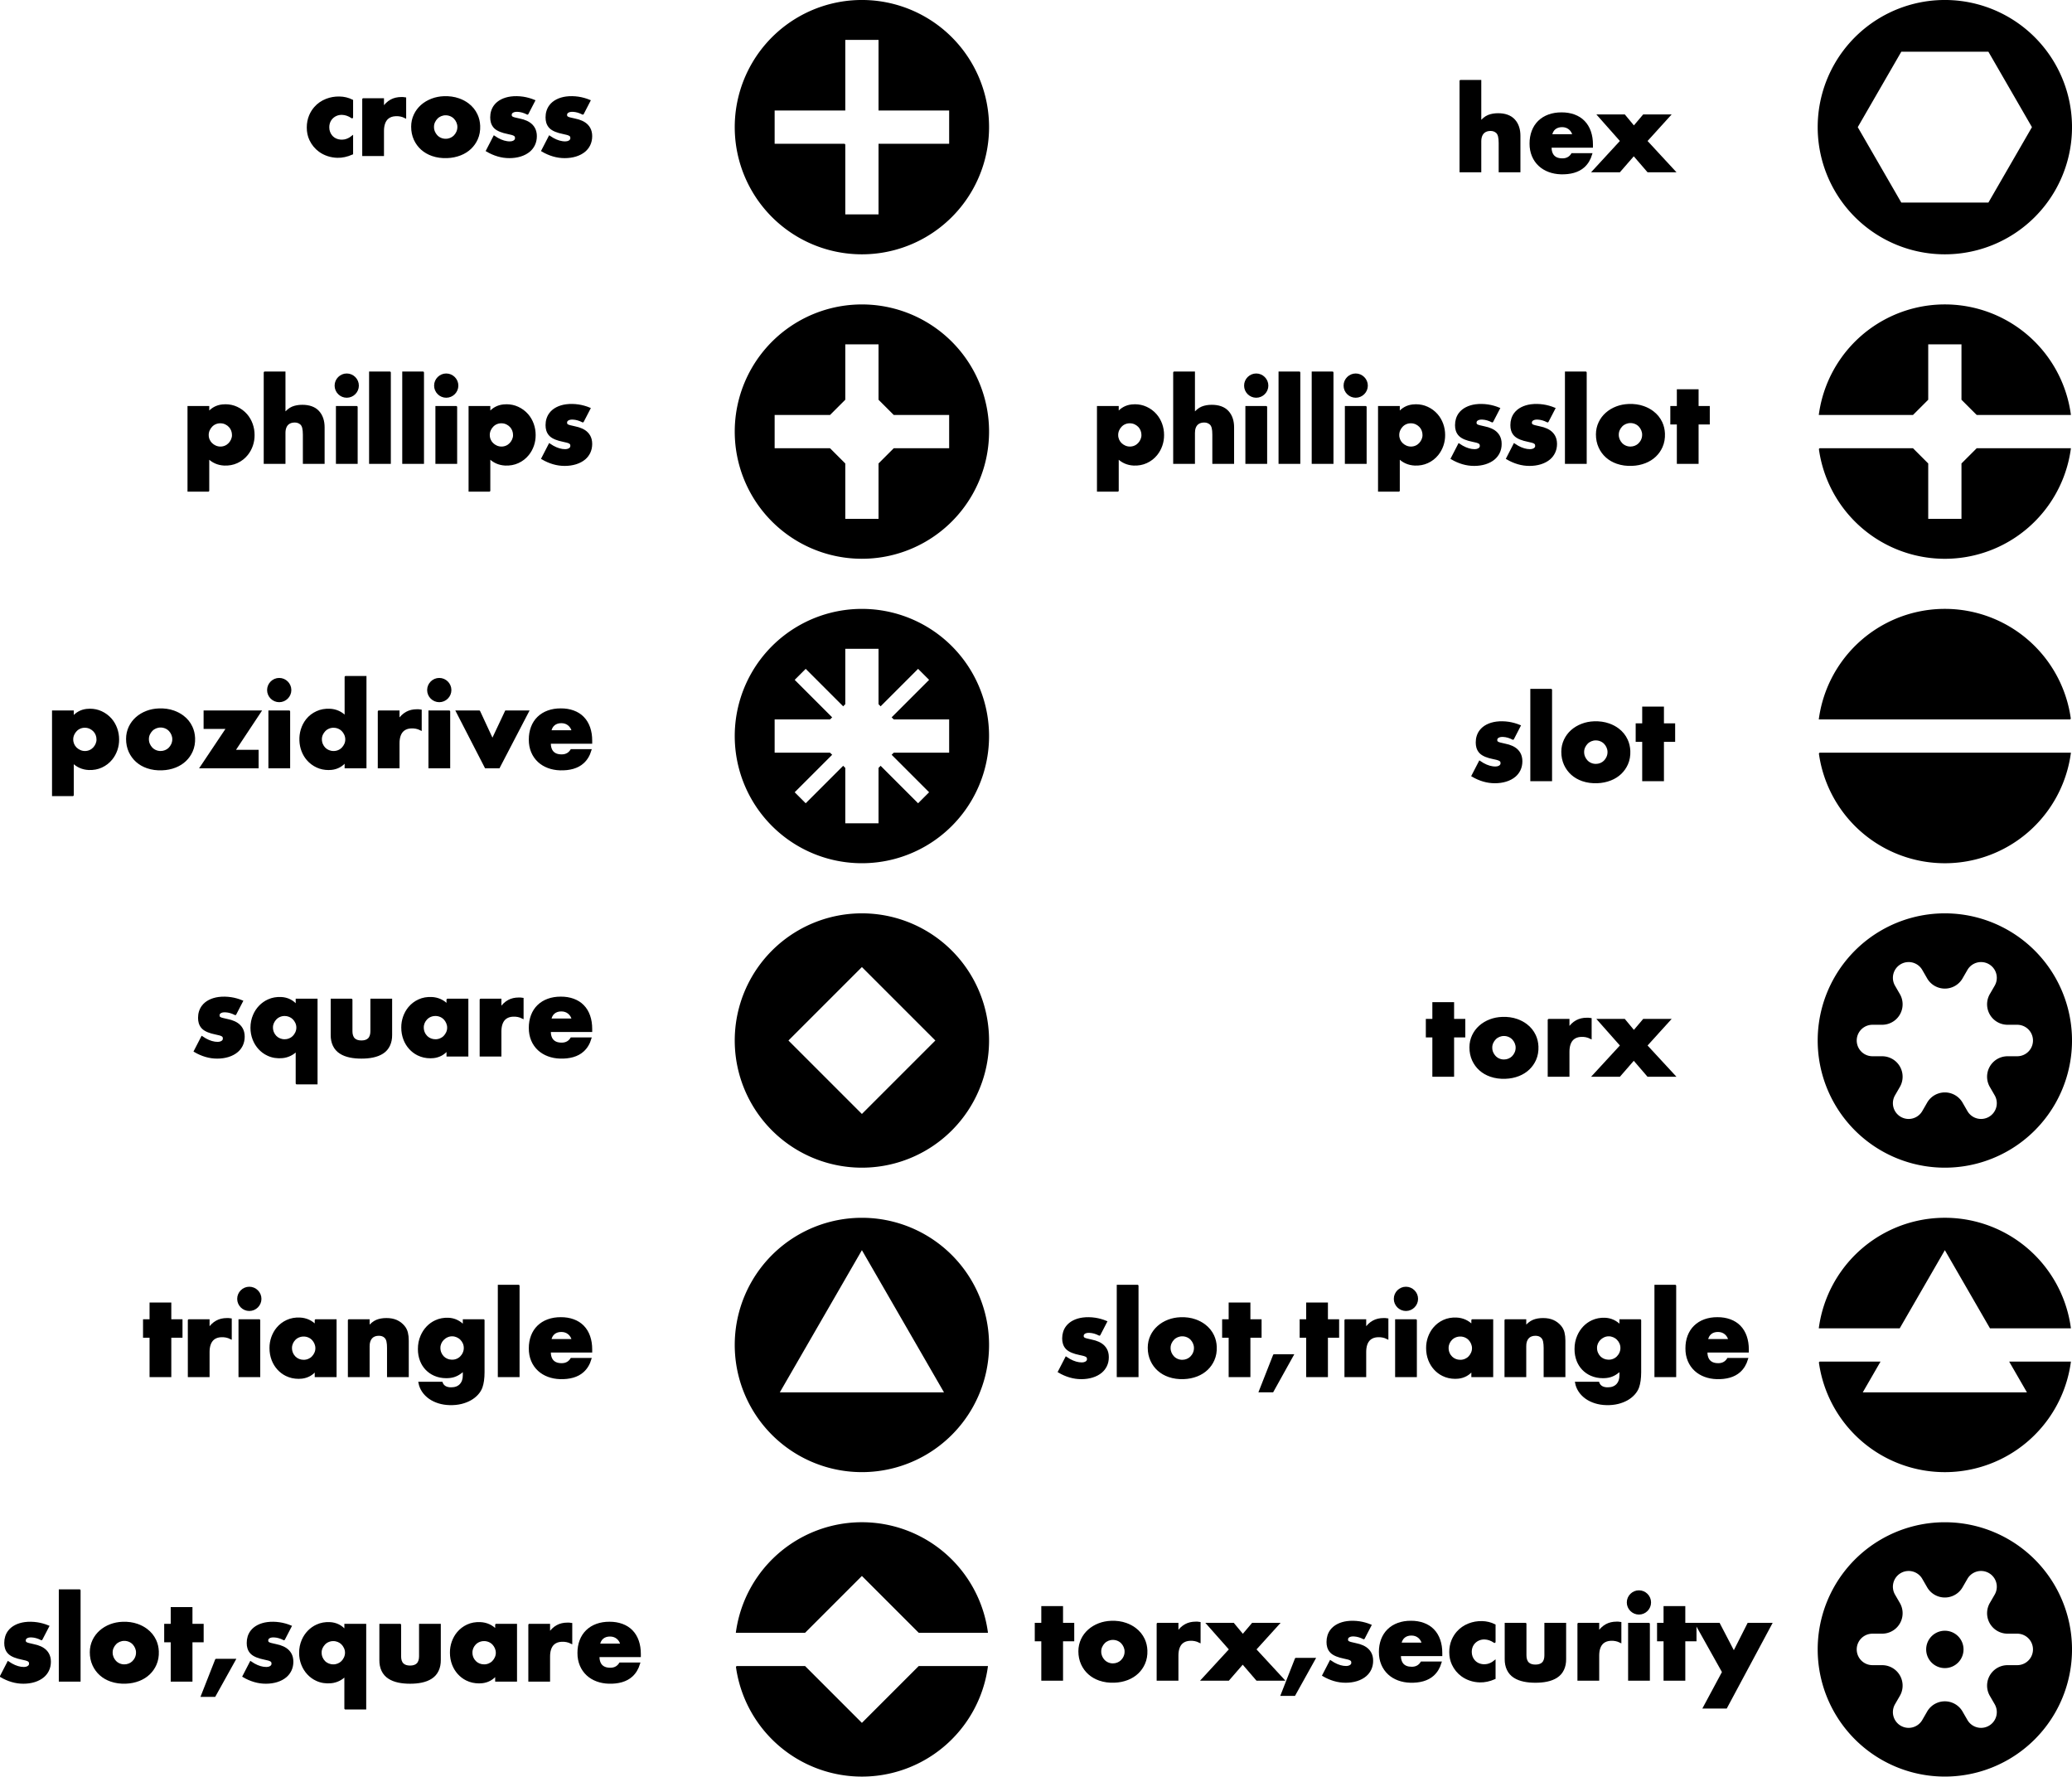 <?xml version='1.0' encoding='utf-8'?>
<svg width="100.436mm" height="86.114mm" viewBox="-52.085 -5.847 95.282 81.695" version="1.1" xmlns="http://www.w3.org/2000/svg">
  <g transform="scale(1,-1)" stroke-linecap="round">
    <g fill="rgb(0,0,0)" stroke="rgb(0,0,0)" stroke-width="0.095" id="Visible">
      <path d="M 43.15,0.0 A 5.8,5.8 0.0 0,1 31.55,-0.0 A 5.8,5.8 0.0 0,1 43.15,0.0 M 39.38,3.516 L 41.41,0.0 L 39.38,-3.516 L 35.32,-3.516 L 33.29,0.0 L 35.32,3.516 L 39.38,3.516" />
      <path d="M -35.38,1.283 L -35.38,-1.282 L -34.475,-1.282 L -34.475,-0.182 C -34.476,0.081 -34.409,0.298 -34.258,0.424 C -34.164,0.502 -34.044,0.544 -33.898,0.551 C -33.742,0.56 -33.59,0.531 -33.455,0.463 L -33.455,1.327 C -33.53,1.342 -33.585,1.336 -33.632,1.338 C -33.807,1.337 -33.962,1.301 -34.096,1.229 C -34.246,1.147 -34.373,1.025 -34.475,0.863 L -34.475,1.283 L -35.38,1.283" />
      <path d="M -33.13,0.023 C -33.131,-0.19 -33.09,-0.384 -33.01,-0.562 C -32.931,-0.733 -32.823,-0.881 -32.685,-1.004 C -32.548,-1.125 -32.387,-1.218 -32.203,-1.282 C -31.994,-1.355 -31.763,-1.385 -31.523,-1.376 C -31.307,-1.368 -31.105,-1.327 -30.917,-1.253 C -30.738,-1.183 -30.583,-1.085 -30.453,-0.961 C -30.329,-0.841 -30.231,-0.702 -30.159,-0.542 C -30.077,-0.359 -30.042,-0.153 -30.051,0.063 C -30.059,0.243 -30.098,0.411 -30.17,0.565 C -30.261,0.761 -30.394,0.925 -30.568,1.056 C -30.693,1.15 -30.833,1.224 -30.989,1.279 C -31.199,1.354 -31.431,1.385 -31.671,1.376 C -31.866,1.369 -32.049,1.333 -32.219,1.268 C -32.404,1.198 -32.564,1.102 -32.701,0.98 C -32.831,0.862 -32.934,0.725 -33.009,0.567 C -33.09,0.398 -33.13,0.216 -33.13,0.023 M -32.175,0.013 C -32.177,0.172 -32.104,0.318 -32.001,0.424 C -31.899,0.529 -31.747,0.594 -31.59,0.593 C -31.426,0.593 -31.268,0.523 -31.166,0.41 C -31.07,0.306 -31.003,0.159 -31.005,0.007 C -31.004,-0.164 -31.081,-0.318 -31.189,-0.424 C -31.29,-0.523 -31.438,-0.584 -31.59,-0.582 C -31.754,-0.583 -31.911,-0.514 -32.013,-0.401 C -32.109,-0.296 -32.177,-0.153 -32.175,0.013" />
      <path d="M -27.83,0.623 L -27.525,1.213 C -27.689,1.28 -27.858,1.327 -28.031,1.354 C -28.218,1.382 -28.416,1.386 -28.595,1.362 C -28.905,1.319 -29.171,1.191 -29.328,0.981 C -29.438,0.835 -29.496,0.651 -29.495,0.449 C -29.495,0.367 -29.485,0.29 -29.465,0.22 C -29.437,0.126 -29.39,0.047 -29.324,-0.019 C -29.2,-0.14 -28.985,-0.218 -28.74,-0.267 C -28.583,-0.3 -28.485,-0.324 -28.428,-0.36 C -28.396,-0.38 -28.376,-0.402 -28.367,-0.426 C -28.359,-0.448 -28.355,-0.474 -28.355,-0.507 C -28.355,-0.527 -28.358,-0.546 -28.365,-0.563 C -28.381,-0.604 -28.413,-0.638 -28.463,-0.665 C -28.511,-0.689 -28.568,-0.702 -28.636,-0.702 C -28.682,-0.703 -28.728,-0.699 -28.775,-0.692 C -28.962,-0.665 -29.157,-0.581 -29.36,-0.442 L -29.69,-1.082 C -29.367,-1.272 -29.016,-1.379 -28.661,-1.377 C -28.306,-1.378 -27.969,-1.281 -27.742,-1.085 C -27.654,-1.009 -27.584,-0.918 -27.532,-0.812 C -27.474,-0.691 -27.445,-0.559 -27.445,-0.415 C -27.445,-0.345 -27.452,-0.279 -27.468,-0.216 C -27.496,-0.101 -27.551,-0.001 -27.633,0.083 C -27.765,0.219 -27.965,0.303 -28.19,0.348 C -28.28,0.368 -28.354,0.384 -28.41,0.398 C -28.513,0.423 -28.564,0.455 -28.585,0.489 C -28.595,0.508 -28.6,0.535 -28.6,0.568 C -28.6,0.62 -28.578,0.663 -28.533,0.695 C -28.473,0.739 -28.385,0.757 -28.279,0.752 C -28.132,0.745 -27.982,0.702 -27.83,0.623" />
      <path d="M -25.285,0.623 L -24.98,1.213 C -25.144,1.28 -25.313,1.327 -25.486,1.354 C -25.673,1.382 -25.871,1.386 -26.05,1.362 C -26.36,1.319 -26.626,1.191 -26.783,0.981 C -26.893,0.835 -26.951,0.651 -26.95,0.449 C -26.95,0.367 -26.94,0.29 -26.92,0.22 C -26.892,0.126 -26.845,0.047 -26.779,-0.019 C -26.655,-0.14 -26.44,-0.218 -26.195,-0.267 C -26.038,-0.3 -25.94,-0.324 -25.883,-0.36 C -25.851,-0.38 -25.831,-0.402 -25.822,-0.426 C -25.814,-0.448 -25.81,-0.474 -25.81,-0.507 C -25.81,-0.527 -25.813,-0.546 -25.82,-0.563 C -25.836,-0.604 -25.868,-0.638 -25.918,-0.665 C -25.966,-0.689 -26.023,-0.702 -26.091,-0.702 C -26.137,-0.703 -26.183,-0.699 -26.23,-0.692 C -26.417,-0.665 -26.612,-0.581 -26.815,-0.442 L -27.145,-1.082 C -26.822,-1.272 -26.471,-1.379 -26.116,-1.377 C -25.761,-1.378 -25.424,-1.281 -25.197,-1.085 C -25.109,-1.009 -25.039,-0.918 -24.987,-0.812 C -24.929,-0.691 -24.9,-0.559 -24.9,-0.415 C -24.9,-0.345 -24.907,-0.279 -24.923,-0.216 C -24.951,-0.101 -25.006,-0.001 -25.088,0.083 C -25.22,0.219 -25.42,0.303 -25.645,0.348 C -25.735,0.368 -25.809,0.384 -25.865,0.398 C -25.968,0.423 -26.019,0.455 -26.04,0.489 C -26.05,0.508 -26.055,0.535 -26.055,0.568 C -26.055,0.62 -26.033,0.663 -25.988,0.695 C -25.928,0.739 -25.84,0.757 -25.734,0.752 C -25.587,0.745 -25.437,0.702 -25.285,0.623" />
      <path d="M -35.895,0.452 L -35.895,1.223 C -36.074,1.312 -36.267,1.358 -36.474,1.362 C -36.684,1.366 -36.883,1.332 -37.07,1.259 C -37.281,1.177 -37.457,1.055 -37.598,0.893 C -37.691,0.786 -37.767,0.665 -37.824,0.53 C -37.895,0.362 -37.93,0.181 -37.93,-0.015 C -37.931,-0.219 -37.892,-0.407 -37.812,-0.576 C -37.714,-0.785 -37.57,-0.96 -37.389,-1.092 C -37.16,-1.26 -36.87,-1.355 -36.573,-1.362 C -36.353,-1.368 -36.127,-1.319 -35.895,-1.217 L -35.895,-0.448 C -35.999,-0.53 -36.11,-0.584 -36.229,-0.609 C -36.358,-0.634 -36.497,-0.624 -36.614,-0.578 C -36.706,-0.542 -36.783,-0.488 -36.844,-0.416 C -36.935,-0.309 -36.992,-0.166 -36.99,-0.007 C -36.993,0.261 -36.842,0.471 -36.624,0.563 C -36.539,0.599 -36.447,0.615 -36.348,0.612 C -36.193,0.606 -36.042,0.553 -35.895,0.452" />
      <path d="M -6.65,0.0 A 5.8,5.8 0.0 0,1 -18.25,-0.0 A 5.8,5.8 0.0 0,1 -6.65,0.0 M -13.262,-0.812 L -16.51,-0.812 L -16.51,0.812 L -13.262,0.812 L -13.262,4.06 L -11.638,4.06 L -11.638,0.812 L -8.39,0.812 L -8.39,-0.812 L -11.638,-0.812 L -11.638,-4.06 L -13.262,-4.06 L -13.262,-0.812" />
      <path d="M 15.08,2.123 L 15.08,-2.027 L 15.985,-2.027 L 15.985,-0.657 C 15.984,-0.463 16.041,-0.309 16.158,-0.218 C 16.237,-0.157 16.337,-0.127 16.46,-0.127 C 16.573,-0.127 16.669,-0.162 16.75,-0.232 C 16.846,-0.322 16.879,-0.479 16.88,-0.732 L 16.88,-2.027 L 17.785,-2.027 L 17.785,-0.398 C 17.786,-0.114 17.709,0.14 17.54,0.322 C 17.37,0.511 17.105,0.594 16.806,0.593 C 16.641,0.594 16.492,0.568 16.357,0.514 C 16.222,0.458 16.097,0.349 15.985,0.213 L 15.985,2.123 L 15.08,2.123" />
      <path d="M 19.215,-0.898 L 21.12,-0.898 L 21.12,-0.802 C 21.122,-0.374 20.995,0.004 20.747,0.255 C 20.505,0.505 20.14,0.634 19.726,0.632 C 19.3,0.635 18.934,0.501 18.683,0.256 C 18.434,0.013 18.298,-0.346 18.3,-0.755 C 18.297,-1.162 18.446,-1.513 18.711,-1.755 C 18.956,-1.981 19.306,-2.11 19.69,-2.121 C 20.121,-2.134 20.491,-2.037 20.743,-1.809 C 20.902,-1.664 21.016,-1.476 21.085,-1.243 L 20.21,-1.243 C 20.165,-1.315 20.11,-1.371 20.043,-1.411 C 19.963,-1.459 19.871,-1.483 19.765,-1.482 C 19.715,-1.483 19.668,-1.479 19.624,-1.471 C 19.52,-1.454 19.435,-1.415 19.37,-1.353 C 19.263,-1.254 19.215,-1.094 19.215,-0.898 M 20.275,-0.373 L 19.24,-0.373 Q 19.274,-0.175 19.406,-0.063 Q 19.541,0.048 19.75,0.048 Q 19.949,0.048 20.091,-0.068 Q 20.231,-0.184 20.275,-0.373" />
      <path d="M 22.47,-0.637 L 21.19,-2.027 L 22.385,-2.027 L 23.045,-1.268 L 23.7,-2.027 L 24.9,-2.027 L 23.615,-0.637 L 24.68,0.538 L 23.5,0.538 L 23.05,0.007 L 22.61,0.538 L 21.43,0.538 L 22.47,-0.637" />
      <path d="M -32.075,-11.885 C -32.076,-11.606 -31.844,-11.374 -31.565,-11.375 C -31.286,-11.374 -31.054,-11.606 -31.055,-11.885 C -31.054,-12.164 -31.286,-12.396 -31.565,-12.395 C -31.844,-12.396 -32.076,-12.164 -32.075,-11.885" />
      <path d="M -31.11,-12.87 L -32.015,-12.87 L -32.015,-15.435 L -31.11,-15.435 L -31.11,-12.87" />
      <path d="M -29.585,-16.715 L -29.585,-15.185 C -29.39,-15.389 -29.133,-15.502 -28.848,-15.514 C -28.644,-15.523 -28.445,-15.488 -28.266,-15.406 C -28.083,-15.322 -27.928,-15.202 -27.802,-15.045 C -27.609,-14.804 -27.497,-14.49 -27.5,-14.159 C -27.498,-13.812 -27.62,-13.475 -27.835,-13.228 C -27.958,-13.088 -28.105,-12.979 -28.275,-12.901 C -28.436,-12.827 -28.608,-12.79 -28.79,-12.79 C -28.841,-12.79 -28.89,-12.792 -28.938,-12.798 C -29.199,-12.826 -29.424,-12.95 -29.585,-13.155 L -29.585,-12.87 L -30.49,-12.87 L -30.49,-16.715 L -29.585,-16.715 M -28.445,-14.16 C -28.443,-14.31 -28.514,-14.456 -28.613,-14.561 C -28.715,-14.669 -28.863,-14.736 -29.023,-14.735 C -29.185,-14.737 -29.339,-14.663 -29.445,-14.558 C -29.548,-14.456 -29.611,-14.311 -29.61,-14.154 C -29.612,-13.993 -29.536,-13.839 -29.431,-13.734 C -29.323,-13.625 -29.166,-13.561 -29,-13.571 C -28.84,-13.577 -28.696,-13.653 -28.596,-13.76 C -28.499,-13.864 -28.444,-14.009 -28.445,-14.16" />
      <path d="M -25.285,-13.53 L -24.98,-12.94 C -25.144,-12.872 -25.313,-12.825 -25.486,-12.799 C -25.673,-12.771 -25.871,-12.767 -26.05,-12.791 C -26.36,-12.833 -26.626,-12.962 -26.783,-13.172 C -26.893,-13.318 -26.951,-13.502 -26.95,-13.703 C -26.95,-13.786 -26.94,-13.862 -26.92,-13.932 C -26.892,-14.026 -26.845,-14.106 -26.779,-14.171 C -26.655,-14.293 -26.44,-14.37 -26.195,-14.42 C -26.038,-14.452 -25.94,-14.477 -25.883,-14.512 C -25.851,-14.532 -25.831,-14.554 -25.822,-14.579 C -25.814,-14.6 -25.81,-14.627 -25.81,-14.659 C -25.81,-14.679 -25.813,-14.698 -25.82,-14.716 C -25.836,-14.757 -25.868,-14.791 -25.918,-14.817 C -25.966,-14.842 -26.023,-14.854 -26.091,-14.855 C -26.137,-14.855 -26.183,-14.852 -26.23,-14.845 C -26.417,-14.817 -26.612,-14.734 -26.815,-14.595 L -27.145,-15.235 C -26.822,-15.425 -26.471,-15.532 -26.116,-15.53 C -25.761,-15.531 -25.424,-15.433 -25.197,-15.238 C -25.109,-15.161 -25.039,-15.07 -24.987,-14.965 C -24.929,-14.844 -24.9,-14.711 -24.9,-14.568 C -24.9,-14.498 -24.907,-14.431 -24.923,-14.368 C -24.951,-14.253 -25.006,-14.154 -25.088,-14.07 C -25.22,-13.933 -25.42,-13.85 -25.645,-13.805 C -25.735,-13.785 -25.809,-13.768 -25.865,-13.754 C -25.968,-13.73 -26.019,-13.697 -26.04,-13.663 C -26.05,-13.644 -26.055,-13.618 -26.055,-13.585 C -26.055,-13.532 -26.033,-13.49 -25.988,-13.457 C -25.928,-13.413 -25.84,-13.395 -25.734,-13.401 C -25.587,-13.408 -25.437,-13.451 -25.285,-13.53" />
      <path d="M -42.51,-16.715 L -42.51,-15.185 C -42.315,-15.389 -42.058,-15.502 -41.773,-15.514 C -41.569,-15.523 -41.37,-15.488 -41.191,-15.406 C -41.008,-15.322 -40.853,-15.202 -40.727,-15.045 C -40.534,-14.804 -40.422,-14.49 -40.425,-14.159 C -40.423,-13.812 -40.545,-13.475 -40.76,-13.228 C -40.883,-13.088 -41.03,-12.979 -41.2,-12.901 C -41.361,-12.827 -41.533,-12.79 -41.715,-12.79 C -41.766,-12.79 -41.815,-12.792 -41.863,-12.798 C -42.124,-12.826 -42.349,-12.95 -42.51,-13.155 L -42.51,-12.87 L -43.415,-12.87 L -43.415,-16.715 L -42.51,-16.715 M -41.37,-14.16 C -41.368,-14.31 -41.439,-14.456 -41.538,-14.561 C -41.64,-14.669 -41.788,-14.736 -41.948,-14.735 C -42.11,-14.737 -42.264,-14.663 -42.37,-14.558 C -42.473,-14.456 -42.536,-14.311 -42.535,-14.154 C -42.537,-13.993 -42.461,-13.839 -42.356,-13.734 C -42.248,-13.625 -42.091,-13.561 -41.925,-13.571 C -41.765,-13.577 -41.621,-13.653 -41.521,-13.76 C -41.424,-13.864 -41.369,-14.009 -41.37,-14.16" />
      <path d="M -39.91,-11.285 L -39.91,-15.435 L -39.005,-15.435 L -39.005,-14.065 C -39.006,-13.87 -38.949,-13.716 -38.832,-13.625 C -38.753,-13.565 -38.653,-13.535 -38.53,-13.535 C -38.417,-13.535 -38.321,-13.57 -38.24,-13.64 C -38.144,-13.729 -38.111,-13.886 -38.11,-14.14 L -38.11,-15.435 L -37.205,-15.435 L -37.205,-13.805 C -37.204,-13.521 -37.281,-13.268 -37.45,-13.085 C -37.62,-12.896 -37.885,-12.814 -38.184,-12.815 C -38.349,-12.814 -38.498,-12.84 -38.633,-12.894 C -38.768,-12.95 -38.893,-13.059 -39.005,-13.195 L -39.005,-11.285 L -39.91,-11.285" />
      <path d="M -36.65,-11.885 C -36.651,-11.606 -36.419,-11.374 -36.14,-11.375 C -35.861,-11.374 -35.629,-11.606 -35.63,-11.885 C -35.629,-12.164 -35.861,-12.396 -36.14,-12.395 C -36.419,-12.396 -36.651,-12.164 -36.65,-11.885" />
      <path d="M -35.685,-12.87 L -36.59,-12.87 L -36.59,-15.435 L -35.685,-15.435 L -35.685,-12.87" />
      <path d="M -34.16,-11.285 L -35.065,-11.285 L -35.065,-15.435 L -34.16,-15.435 L -34.16,-11.285" />
      <path d="M -32.635,-11.285 L -33.54,-11.285 L -33.54,-15.435 L -32.635,-15.435 L -32.635,-11.285" />
      <path d="M -6.65,-14.0 A 5.8,5.8 0.0 0,1 -18.25,-14.0 A 5.8,5.8 0.0 0,1 -6.65,-14.0 M -13.935,-14.812 L -16.51,-14.812 L -16.51,-13.188 L -13.935,-13.188 L -13.262,-12.515 L -13.262,-9.94 L -11.638,-9.94 L -11.638,-12.515 L -10.965,-13.188 L -8.39,-13.188 L -8.39,-14.812 L -10.965,-14.812 L -11.638,-15.485 L -11.638,-18.06 L -13.262,-18.06 L -13.262,-15.485 L -13.935,-14.812" />
      <path d="M 20.833,-11.285 L 19.927,-11.285 L 19.927,-15.435 L 20.833,-15.435 L 20.833,-11.285" />
      <path d="M 21.352,-14.13 C 21.352,-14.342 21.392,-14.537 21.473,-14.714 C 21.551,-14.886 21.659,-15.033 21.797,-15.156 C 21.934,-15.278 22.095,-15.37 22.279,-15.434 C 22.489,-15.507 22.72,-15.538 22.96,-15.528 C 23.175,-15.521 23.377,-15.48 23.566,-15.406 C 23.745,-15.335 23.9,-15.238 24.03,-15.113 C 24.154,-14.994 24.252,-14.854 24.323,-14.694 C 24.405,-14.511 24.44,-14.305 24.431,-14.09 C 24.424,-13.909 24.384,-13.742 24.313,-13.587 C 24.221,-13.391 24.088,-13.228 23.914,-13.097 C 23.79,-13.003 23.65,-12.929 23.493,-12.873 C 23.283,-12.798 23.051,-12.767 22.811,-12.777 C 22.616,-12.784 22.434,-12.82 22.263,-12.884 C 22.079,-12.954 21.919,-13.05 21.782,-13.173 C 21.651,-13.29 21.548,-13.428 21.473,-13.585 C 21.393,-13.755 21.352,-13.936 21.352,-14.13 M 22.308,-14.14 C 22.306,-13.981 22.379,-13.834 22.481,-13.729 C 22.583,-13.623 22.736,-13.559 22.893,-13.56 C 23.057,-13.559 23.215,-13.629 23.317,-13.742 C 23.412,-13.847 23.48,-13.994 23.477,-14.146 C 23.479,-14.317 23.402,-14.47 23.293,-14.577 C 23.192,-14.675 23.044,-14.736 22.892,-14.735 C 22.729,-14.736 22.571,-14.666 22.469,-14.553 C 22.373,-14.448 22.306,-14.306 22.308,-14.14" />
      <path d="M 25.978,-13.625 L 26.493,-13.625 L 26.493,-12.87 L 25.978,-12.87 L 25.978,-12.1 L 25.073,-12.1 L 25.073,-12.87 L 24.773,-12.87 L 24.773,-13.625 L 25.073,-13.625 L 25.073,-15.435 L 25.978,-15.435 L 25.978,-13.625" />
      <path d="M -0.687,-16.715 L -0.687,-15.185 C -0.492,-15.389 -0.235,-15.502 0.05,-15.514 C 0.254,-15.523 0.453,-15.488 0.631,-15.406 C 0.815,-15.322 0.97,-15.202 1.095,-15.045 C 1.288,-14.804 1.401,-14.49 1.398,-14.159 C 1.4,-13.812 1.278,-13.475 1.062,-13.228 C 0.94,-13.088 0.793,-12.979 0.622,-12.901 C 0.461,-12.827 0.289,-12.79 0.107,-12.79 C 0.057,-12.79 0.007,-12.792 -0.041,-12.798 C -0.301,-12.826 -0.527,-12.95 -0.687,-13.155 L -0.687,-12.87 L -1.593,-12.87 L -1.593,-16.715 L -0.687,-16.715 M 0.452,-14.16 C 0.454,-14.31 0.383,-14.456 0.284,-14.561 C 0.182,-14.669 0.034,-14.736 -0.126,-14.735 C -0.287,-14.737 -0.441,-14.663 -0.547,-14.558 C -0.65,-14.456 -0.714,-14.311 -0.712,-14.154 C -0.714,-13.993 -0.639,-13.839 -0.534,-13.734 C -0.426,-13.625 -0.269,-13.561 -0.103,-13.571 C 0.058,-13.577 0.201,-13.653 0.302,-13.76 C 0.399,-13.864 0.453,-14.009 0.452,-14.16" />
      <path d="M 1.912,-11.285 L 1.912,-15.435 L 2.818,-15.435 L 2.818,-14.065 C 2.817,-13.87 2.873,-13.716 2.99,-13.625 C 3.069,-13.565 3.17,-13.535 3.292,-13.535 C 3.405,-13.535 3.502,-13.57 3.582,-13.64 C 3.679,-13.729 3.712,-13.886 3.712,-14.14 L 3.712,-15.435 L 4.618,-15.435 L 4.618,-13.805 C 4.619,-13.521 4.542,-13.268 4.373,-13.085 C 4.202,-12.896 3.938,-12.814 3.639,-12.815 C 3.474,-12.814 3.324,-12.84 3.19,-12.894 C 3.054,-12.95 2.929,-13.059 2.818,-13.195 L 2.818,-11.285 L 1.912,-11.285" />
      <path d="M 6.138,-12.87 L 5.232,-12.87 L 5.232,-15.435 L 6.138,-15.435 L 6.138,-12.87" />
      <path d="M 5.173,-11.885 C 5.171,-11.606 5.404,-11.374 5.683,-11.375 C 5.961,-11.374 6.194,-11.606 6.193,-11.885 C 6.194,-12.164 5.961,-12.396 5.683,-12.395 C 5.404,-12.396 5.171,-12.164 5.173,-11.885" />
      <path d="M 7.663,-11.285 L 6.757,-11.285 L 6.757,-15.435 L 7.663,-15.435 L 7.663,-11.285" />
      <path d="M 9.188,-11.285 L 8.282,-11.285 L 8.282,-15.435 L 9.188,-15.435 L 9.188,-11.285" />
      <path d="M 10.713,-12.87 L 9.807,-12.87 L 9.807,-15.435 L 10.713,-15.435 L 10.713,-12.87" />
      <path d="M 9.748,-11.885 C 9.746,-11.606 9.979,-11.374 10.258,-11.375 C 10.536,-11.374 10.769,-11.606 10.768,-11.885 C 10.769,-12.164 10.536,-12.396 10.258,-12.395 C 9.979,-12.396 9.746,-12.164 9.748,-11.885" />
      <path d="M 12.238,-16.715 L 12.238,-15.185 C 12.433,-15.389 12.69,-15.502 12.975,-15.514 C 13.179,-15.523 13.378,-15.488 13.556,-15.406 C 13.74,-15.322 13.895,-15.202 14.02,-15.045 C 14.213,-14.804 14.326,-14.49 14.323,-14.159 C 14.325,-13.812 14.203,-13.475 13.987,-13.228 C 13.865,-13.088 13.718,-12.979 13.547,-12.901 C 13.386,-12.827 13.214,-12.79 13.032,-12.79 C 12.982,-12.79 12.932,-12.792 12.884,-12.798 C 12.624,-12.826 12.398,-12.95 12.238,-13.155 L 12.238,-12.87 L 11.332,-12.87 L 11.332,-16.715 L 12.238,-16.715 M 13.377,-14.16 C 13.379,-14.31 13.308,-14.456 13.209,-14.561 C 13.107,-14.669 12.959,-14.736 12.799,-14.735 C 12.638,-14.737 12.484,-14.663 12.378,-14.558 C 12.275,-14.456 12.211,-14.311 12.213,-14.154 C 12.211,-13.993 12.286,-13.839 12.391,-13.734 C 12.499,-13.625 12.656,-13.561 12.822,-13.571 C 12.983,-13.577 13.126,-13.653 13.227,-13.76 C 13.324,-13.864 13.378,-14.009 13.377,-14.16" />
      <path d="M 16.537,-13.53 L 16.843,-12.94 C 16.678,-12.872 16.51,-12.825 16.337,-12.799 C 16.15,-12.771 15.951,-12.767 15.772,-12.791 C 15.462,-12.833 15.197,-12.962 15.039,-13.172 C 14.929,-13.318 14.872,-13.502 14.873,-13.703 C 14.872,-13.786 14.882,-13.862 14.903,-13.932 C 14.93,-14.026 14.977,-14.106 15.044,-14.171 C 15.168,-14.293 15.382,-14.37 15.627,-14.42 C 15.785,-14.452 15.883,-14.477 15.939,-14.512 C 15.971,-14.532 15.992,-14.554 16,-14.579 C 16.008,-14.6 16.012,-14.627 16.012,-14.659 C 16.013,-14.679 16.009,-14.698 16.003,-14.716 C 15.987,-14.757 15.954,-14.791 15.904,-14.817 C 15.856,-14.842 15.799,-14.854 15.732,-14.855 C 15.686,-14.855 15.639,-14.852 15.592,-14.845 C 15.405,-14.817 15.21,-14.734 15.007,-14.595 L 14.677,-15.235 C 15,-15.425 15.351,-15.532 15.707,-15.53 C 16.061,-15.531 16.399,-15.433 16.625,-15.238 C 16.713,-15.161 16.783,-15.07 16.835,-14.965 C 16.894,-14.844 16.923,-14.711 16.922,-14.568 C 16.923,-14.498 16.915,-14.431 16.9,-14.368 C 16.872,-14.253 16.816,-14.154 16.735,-14.07 C 16.602,-13.933 16.403,-13.85 16.177,-13.805 C 16.087,-13.785 16.014,-13.768 15.958,-13.754 C 15.854,-13.73 15.803,-13.697 15.783,-13.663 C 15.773,-13.644 15.767,-13.618 15.768,-13.585 C 15.768,-13.532 15.79,-13.49 15.835,-13.457 C 15.895,-13.413 15.982,-13.395 16.088,-13.401 C 16.235,-13.408 16.385,-13.451 16.537,-13.53" />
      <path d="M 19.082,-13.53 L 19.388,-12.94 C 19.223,-12.872 19.055,-12.825 18.882,-12.799 C 18.695,-12.771 18.496,-12.767 18.317,-12.791 C 18.007,-12.833 17.742,-12.962 17.584,-13.172 C 17.474,-13.318 17.417,-13.502 17.418,-13.703 C 17.417,-13.786 17.427,-13.862 17.448,-13.932 C 17.475,-14.026 17.522,-14.106 17.589,-14.171 C 17.713,-14.293 17.927,-14.37 18.173,-14.42 C 18.33,-14.452 18.428,-14.477 18.484,-14.512 C 18.516,-14.532 18.537,-14.554 18.545,-14.579 C 18.553,-14.6 18.557,-14.627 18.557,-14.659 C 18.558,-14.679 18.554,-14.698 18.548,-14.716 C 18.532,-14.757 18.499,-14.791 18.449,-14.817 C 18.401,-14.842 18.344,-14.854 18.277,-14.855 C 18.231,-14.855 18.184,-14.852 18.137,-14.845 C 17.95,-14.817 17.755,-14.734 17.552,-14.595 L 17.223,-15.235 C 17.545,-15.425 17.896,-15.532 18.252,-15.53 C 18.606,-15.531 18.944,-15.433 19.17,-15.238 C 19.258,-15.161 19.328,-15.07 19.38,-14.965 C 19.439,-14.844 19.468,-14.711 19.468,-14.568 C 19.468,-14.498 19.46,-14.431 19.445,-14.368 C 19.417,-14.253 19.361,-14.154 19.28,-14.07 C 19.147,-13.933 18.948,-13.85 18.723,-13.805 C 18.632,-13.785 18.559,-13.768 18.503,-13.754 C 18.399,-13.73 18.348,-13.697 18.328,-13.663 C 18.318,-13.644 18.312,-13.618 18.313,-13.585 C 18.313,-13.532 18.335,-13.49 18.38,-13.457 C 18.44,-13.413 18.527,-13.395 18.633,-13.401 C 18.78,-13.408 18.93,-13.451 19.082,-13.53" />
      <path d="M 38.835,-13.188 L 43.093,-13.188 A 5.8,5.8 0.0 0,1 31.607,-13.188 L 35.865,-13.188 L 36.538,-12.515 L 36.538,-9.94 L 38.162,-9.94 L 38.162,-12.515 L 38.835,-13.188" />
      <path d="M 31.607,-14.812 A 5.8,5.8 0.0 0,1 43.093,-14.812 L 38.835,-14.812 L 38.162,-15.485 L 38.162,-18.06 L 36.538,-18.06 L 36.538,-15.485 L 35.865,-14.812 L 31.607,-14.812" />
      <path d="M -32.395,-25.885 C -32.396,-25.606 -32.164,-25.374 -31.885,-25.375 C -31.606,-25.374 -31.374,-25.606 -31.375,-25.885 C -31.374,-26.164 -31.606,-26.396 -31.885,-26.395 C -32.164,-26.396 -32.396,-26.164 -32.395,-25.885" />
      <path d="M -31.43,-26.87 L -32.335,-26.87 L -32.335,-29.435 L -31.43,-29.435 L -31.43,-26.87" />
      <path d="M -30.05,-26.87 L -31.07,-26.87 L -29.75,-29.435 L -29.145,-29.435 L -27.81,-26.87 L -28.82,-26.87 L -29.44,-28.185 L -30.05,-26.87" />
      <path d="M -26.805,-28.305 L -24.9,-28.305 L -24.9,-28.21 C -24.898,-27.782 -25.025,-27.404 -25.273,-27.152 C -25.515,-26.902 -25.88,-26.773 -26.294,-26.775 C -26.72,-26.772 -27.086,-26.906 -27.337,-27.152 C -27.586,-27.394 -27.722,-27.754 -27.72,-28.163 C -27.723,-28.57 -27.574,-28.92 -27.309,-29.163 C -27.064,-29.389 -26.714,-29.518 -26.33,-29.529 C -25.899,-29.542 -25.529,-29.445 -25.278,-29.216 C -25.118,-29.072 -25.004,-28.883 -24.935,-28.65 L -25.81,-28.65 C -25.855,-28.722 -25.91,-28.778 -25.977,-28.819 C -26.057,-28.867 -26.149,-28.89 -26.255,-28.89 C -26.305,-28.89 -26.352,-28.886 -26.396,-28.879 C -26.5,-28.862 -26.585,-28.822 -26.65,-28.761 C -26.757,-28.661 -26.805,-28.501 -26.805,-28.305 M -25.745,-27.78 L -26.78,-27.78 Q -26.746,-27.582 -26.614,-27.471 Q -26.479,-27.359 -26.27,-27.36 Q -26.071,-27.36 -25.929,-27.476 Q -25.789,-27.592 -25.745,-27.78" />
      <path d="M -48.74,-30.715 L -48.74,-29.185 C -48.545,-29.389 -48.288,-29.502 -48.003,-29.514 C -47.799,-29.523 -47.6,-29.488 -47.421,-29.406 C -47.238,-29.322 -47.083,-29.202 -46.957,-29.045 C -46.764,-28.804 -46.652,-28.49 -46.655,-28.159 C -46.653,-27.812 -46.775,-27.475 -46.99,-27.228 C -47.113,-27.088 -47.26,-26.979 -47.43,-26.901 C -47.591,-26.827 -47.763,-26.79 -47.945,-26.79 C -47.996,-26.79 -48.045,-26.792 -48.093,-26.798 C -48.354,-26.826 -48.579,-26.95 -48.74,-27.155 L -48.74,-26.87 L -49.645,-26.87 L -49.645,-30.715 L -48.74,-30.715 M -47.6,-28.16 C -47.598,-28.31 -47.669,-28.456 -47.768,-28.561 C -47.87,-28.669 -48.018,-28.736 -48.178,-28.735 C -48.34,-28.737 -48.494,-28.663 -48.6,-28.558 C -48.703,-28.456 -48.766,-28.311 -48.765,-28.154 C -48.767,-27.993 -48.691,-27.839 -48.586,-27.734 C -48.478,-27.625 -48.321,-27.561 -48.155,-27.571 C -47.995,-27.577 -47.851,-27.653 -47.751,-27.76 C -47.653,-27.864 -47.599,-28.009 -47.6,-28.16" />
      <path d="M -46.24,-28.13 C -46.241,-28.342 -46.2,-28.537 -46.12,-28.714 C -46.041,-28.886 -45.933,-29.033 -45.795,-29.156 C -45.658,-29.278 -45.497,-29.37 -45.313,-29.434 C -45.104,-29.507 -44.873,-29.538 -44.633,-29.528 C -44.417,-29.521 -44.215,-29.48 -44.027,-29.406 C -43.848,-29.335 -43.693,-29.238 -43.563,-29.113 C -43.439,-28.994 -43.341,-28.854 -43.269,-28.694 C -43.187,-28.511 -43.152,-28.305 -43.161,-28.09 C -43.169,-27.909 -43.208,-27.742 -43.28,-27.587 C -43.371,-27.391 -43.504,-27.228 -43.678,-27.097 C -43.803,-27.003 -43.943,-26.929 -44.099,-26.873 C -44.309,-26.798 -44.541,-26.767 -44.781,-26.777 C -44.976,-26.784 -45.159,-26.82 -45.329,-26.884 C -45.514,-26.954 -45.674,-27.05 -45.811,-27.173 C -45.941,-27.29 -46.044,-27.428 -46.119,-27.585 C -46.2,-27.755 -46.24,-27.936 -46.24,-28.13 M -45.285,-28.14 C -45.287,-27.981 -45.214,-27.834 -45.111,-27.729 C -45.009,-27.623 -44.857,-27.559 -44.7,-27.56 C -44.536,-27.559 -44.378,-27.629 -44.276,-27.742 C -44.18,-27.847 -44.113,-27.994 -44.115,-28.146 C -44.114,-28.317 -44.191,-28.47 -44.299,-28.577 C -44.4,-28.675 -44.548,-28.736 -44.7,-28.735 C -44.864,-28.736 -45.021,-28.666 -45.123,-28.553 C -45.219,-28.448 -45.287,-28.306 -45.285,-28.14" />
      <path d="M -41.32,-28.68 L -40.12,-26.87 L -42.675,-26.87 L -42.675,-27.625 L -41.63,-27.625 L -42.84,-29.435 L -40.24,-29.435 L -40.24,-28.68 L -41.32,-28.68" />
      <path d="M -39.755,-25.885 C -39.756,-25.606 -39.524,-25.374 -39.245,-25.375 C -38.966,-25.374 -38.734,-25.606 -38.735,-25.885 C -38.734,-26.164 -38.966,-26.396 -39.245,-26.395 C -39.524,-26.396 -39.756,-26.164 -39.755,-25.885" />
      <path d="M -38.79,-26.87 L -39.695,-26.87 L -39.695,-29.435 L -38.79,-29.435 L -38.79,-26.87" />
      <path d="M -36.19,-25.285 L -36.19,-27.125 C -36.382,-26.918 -36.639,-26.802 -36.924,-26.791 C -37.132,-26.782 -37.334,-26.817 -37.512,-26.9 C -37.694,-26.982 -37.846,-27.1 -37.969,-27.252 C -38.077,-27.388 -38.157,-27.543 -38.209,-27.716 C -38.256,-27.875 -38.276,-28.039 -38.269,-28.209 C -38.258,-28.536 -38.139,-28.845 -37.939,-29.077 C -37.818,-29.216 -37.673,-29.325 -37.505,-29.403 C -37.342,-29.478 -37.167,-29.515 -36.978,-29.515 C -36.931,-29.515 -36.884,-29.513 -36.839,-29.508 C -36.577,-29.48 -36.352,-29.356 -36.19,-29.15 L -36.19,-29.435 L -35.28,-29.435 L -35.28,-25.285 L -36.19,-25.285 M -37.33,-28.145 C -37.332,-27.988 -37.261,-27.85 -37.162,-27.744 C -37.06,-27.636 -36.906,-27.569 -36.747,-27.57 C -36.593,-27.569 -36.444,-27.63 -36.343,-27.73 C -36.235,-27.836 -36.158,-27.992 -36.16,-28.156 C -36.158,-28.315 -36.231,-28.46 -36.334,-28.566 C -36.436,-28.672 -36.589,-28.737 -36.748,-28.735 C -36.91,-28.735 -37.058,-28.671 -37.16,-28.568 C -37.264,-28.462 -37.331,-28.312 -37.33,-28.145" />
      <path d="M -34.665,-26.87 L -34.665,-29.435 L -33.76,-29.435 L -33.76,-28.335 C -33.761,-28.072 -33.694,-27.854 -33.543,-27.728 C -33.449,-27.65 -33.329,-27.608 -33.183,-27.601 C -33.027,-27.593 -32.875,-27.622 -32.74,-27.69 L -32.74,-26.825 C -32.815,-26.81 -32.87,-26.816 -32.917,-26.815 C -33.092,-26.815 -33.247,-26.852 -33.381,-26.924 C -33.531,-27.006 -33.658,-27.128 -33.76,-27.29 L -33.76,-26.87 L -34.665,-26.87" />
      <path d="M -6.65,-28.0 A 5.8,5.8 0.0 0,1 -18.25,-28.0 A 5.8,5.8 0.0 0,1 -6.65,-28.0 M -13.935,-28.812 L -16.51,-28.812 L -16.51,-27.188 L -13.935,-27.188 L -13.885,-27.139 L -15.608,-25.416 L -15.034,-24.842 L -13.311,-26.565 L -13.262,-26.515 L -13.262,-23.94 L -11.638,-23.94 L -11.638,-26.515 L -11.589,-26.565 L -9.866,-24.842 L -9.292,-25.416 L -11.015,-27.139 L -10.965,-27.188 L -8.39,-27.188 L -8.39,-28.812 L -10.965,-28.812 L -11.015,-28.861 L -9.292,-30.584 L -9.866,-31.158 L -11.589,-29.435 L -11.638,-29.485 L -11.638,-32.06 L -13.262,-32.06 L -13.262,-29.485 L -13.311,-29.435 L -15.034,-31.158 L -15.608,-30.584 L -13.885,-28.861 L -13.935,-28.812" />
      <path d="M 19.24,-25.877 L 18.335,-25.877 L 18.335,-30.027 L 19.24,-30.027 L 19.24,-25.877" />
      <path d="M 19.76,-28.723 C 19.759,-28.935 19.8,-29.129 19.88,-29.307 C 19.959,-29.478 20.067,-29.626 20.205,-29.749 C 20.342,-29.87 20.503,-29.963 20.687,-30.027 C 20.896,-30.1 21.127,-30.13 21.367,-30.121 C 21.583,-30.113 21.785,-30.072 21.973,-29.998 C 22.152,-29.928 22.307,-29.83 22.437,-29.706 C 22.561,-29.586 22.659,-29.447 22.731,-29.287 C 22.813,-29.104 22.848,-28.898 22.839,-28.682 C 22.831,-28.502 22.792,-28.334 22.72,-28.18 C 22.629,-27.984 22.496,-27.82 22.322,-27.689 C 22.197,-27.595 22.057,-27.521 21.901,-27.466 C 21.691,-27.391 21.459,-27.36 21.219,-27.369 C 21.024,-27.376 20.841,-27.412 20.671,-27.477 C 20.486,-27.547 20.326,-27.643 20.189,-27.765 C 20.059,-27.883 19.956,-28.02 19.881,-28.178 C 19.8,-28.347 19.76,-28.529 19.76,-28.723 M 20.715,-28.732 C 20.713,-28.573 20.786,-28.427 20.889,-28.321 C 20.991,-28.216 21.143,-28.151 21.3,-28.152 C 21.464,-28.152 21.622,-28.222 21.724,-28.335 C 21.82,-28.439 21.887,-28.586 21.885,-28.738 C 21.886,-28.909 21.809,-29.063 21.701,-29.169 C 21.6,-29.268 21.452,-29.329 21.3,-29.327 C 21.136,-29.328 20.979,-29.259 20.877,-29.146 C 20.781,-29.041 20.713,-28.898 20.715,-28.732" />
      <path d="M 24.385,-28.218 L 24.9,-28.218 L 24.9,-27.462 L 24.385,-27.462 L 24.385,-26.693 L 23.48,-26.693 L 23.48,-27.462 L 23.18,-27.462 L 23.18,-28.218 L 23.48,-28.218 L 23.48,-30.027 L 24.385,-30.027 L 24.385,-28.218" />
      <path d="M 17.49,-28.123 L 17.795,-27.532 C 17.631,-27.465 17.462,-27.418 17.289,-27.391 C 17.102,-27.363 16.904,-27.359 16.725,-27.383 C 16.415,-27.426 16.149,-27.554 15.992,-27.764 C 15.882,-27.91 15.824,-28.094 15.825,-28.296 C 15.825,-28.378 15.835,-28.455 15.855,-28.525 C 15.883,-28.619 15.93,-28.698 15.996,-28.764 C 16.12,-28.885 16.335,-28.963 16.58,-29.012 C 16.737,-29.045 16.835,-29.069 16.892,-29.105 C 16.924,-29.125 16.944,-29.147 16.953,-29.171 C 16.961,-29.193 16.965,-29.219 16.965,-29.252 C 16.965,-29.272 16.962,-29.291 16.955,-29.308 C 16.939,-29.349 16.907,-29.383 16.857,-29.41 C 16.809,-29.434 16.752,-29.447 16.684,-29.447 C 16.638,-29.448 16.592,-29.444 16.545,-29.437 C 16.358,-29.41 16.163,-29.326 15.96,-29.187 L 15.63,-29.827 C 15.953,-30.017 16.304,-30.124 16.659,-30.122 C 17.014,-30.123 17.351,-30.026 17.578,-29.83 C 17.666,-29.754 17.736,-29.663 17.788,-29.557 C 17.846,-29.436 17.875,-29.304 17.875,-29.16 C 17.875,-29.09 17.868,-29.024 17.852,-28.961 C 17.824,-28.846 17.769,-28.746 17.687,-28.662 C 17.555,-28.526 17.355,-28.442 17.13,-28.398 C 17.04,-28.377 16.966,-28.361 16.91,-28.347 C 16.807,-28.322 16.756,-28.29 16.735,-28.256 C 16.725,-28.237 16.72,-28.21 16.72,-28.177 C 16.72,-28.125 16.742,-28.082 16.787,-28.05 C 16.847,-28.006 16.935,-27.988 17.041,-27.993 C 17.188,-28 17.338,-28.043 17.49,-28.123" />
      <path d="M 43.093,-27.188 A 5.8,5.8 0.0 0,1 31.607,-27.188 L 43.093,-27.188" />
      <path d="M 31.607,-28.812 A 5.8,5.8 0.0 0,1 43.093,-28.812 L 31.607,-28.812" />
      <path d="M -35.925,-40.125 L -36.83,-40.125 L -36.83,-41.745 C -36.834,-42.091 -36.703,-42.393 -36.433,-42.563 C -36.18,-42.728 -35.831,-42.785 -35.465,-42.785 C -35.099,-42.785 -34.75,-42.728 -34.496,-42.563 C -34.227,-42.393 -34.096,-42.091 -34.1,-41.745 L -34.1,-40.125 L -35.005,-40.125 L -35.005,-41.57 C -35.004,-41.719 -35.041,-41.851 -35.127,-41.934 C -35.207,-42.012 -35.328,-42.045 -35.465,-42.045 C -35.602,-42.045 -35.723,-42.012 -35.803,-41.934 C -35.889,-41.851 -35.926,-41.719 -35.925,-41.57 L -35.925,-40.125" />
      <path d="M -31.505,-40.125 L -31.505,-40.38 C -31.696,-40.174 -31.95,-40.059 -32.234,-40.047 C -32.443,-40.037 -32.646,-40.071 -32.825,-40.155 C -32.999,-40.235 -33.146,-40.348 -33.267,-40.493 C -33.471,-40.738 -33.587,-41.067 -33.585,-41.401 C -33.586,-41.595 -33.552,-41.778 -33.486,-41.95 C -33.368,-42.254 -33.145,-42.503 -32.861,-42.642 C -32.686,-42.728 -32.497,-42.77 -32.292,-42.77 C -32.242,-42.77 -32.194,-42.767 -32.147,-42.762 C -31.888,-42.733 -31.665,-42.61 -31.505,-42.405 L -31.505,-42.69 L -30.595,-42.69 L -30.595,-40.125 L -31.505,-40.125 M -32.645,-41.4 C -32.646,-41.243 -32.581,-41.105 -32.481,-40.999 C -32.379,-40.891 -32.227,-40.824 -32.06,-40.825 C -31.896,-40.824 -31.738,-40.894 -31.636,-41.007 C -31.541,-41.111 -31.473,-41.258 -31.475,-41.41 C -31.473,-41.569 -31.546,-41.715 -31.649,-41.821 C -31.751,-41.927 -31.903,-41.991 -32.06,-41.99 C -32.219,-41.991 -32.365,-41.93 -32.467,-41.831 C -32.575,-41.724 -32.646,-41.571 -32.645,-41.4" />
      <path d="M -29.98,-40.125 L -29.98,-42.69 L -29.075,-42.69 L -29.075,-41.59 C -29.076,-41.327 -29.009,-41.109 -28.858,-40.983 C -28.764,-40.905 -28.644,-40.863 -28.498,-40.856 C -28.342,-40.848 -28.19,-40.877 -28.055,-40.945 L -28.055,-40.08 C -28.13,-40.065 -28.185,-40.071 -28.232,-40.07 C -28.407,-40.07 -28.562,-40.107 -28.696,-40.179 C -28.846,-40.261 -28.973,-40.383 -29.075,-40.545 L -29.075,-40.125 L -29.98,-40.125" />
      <path d="M -26.805,-41.56 L -24.9,-41.56 L -24.9,-41.465 C -24.898,-41.037 -25.025,-40.659 -25.273,-40.407 C -25.515,-40.157 -25.88,-40.028 -26.294,-40.03 C -26.72,-40.027 -27.086,-40.161 -27.337,-40.407 C -27.586,-40.649 -27.722,-41.009 -27.72,-41.418 C -27.723,-41.825 -27.574,-42.175 -27.309,-42.418 C -27.064,-42.644 -26.714,-42.773 -26.33,-42.784 C -25.899,-42.797 -25.529,-42.7 -25.278,-42.471 C -25.118,-42.327 -25.004,-42.138 -24.935,-41.905 L -25.81,-41.905 C -25.855,-41.977 -25.91,-42.033 -25.977,-42.074 C -26.057,-42.122 -26.149,-42.145 -26.255,-42.145 C -26.305,-42.145 -26.352,-42.141 -26.396,-42.134 C -26.5,-42.117 -26.585,-42.077 -26.65,-42.016 C -26.757,-41.916 -26.805,-41.756 -26.805,-41.56 M -25.745,-41.035 L -26.78,-41.035 Q -26.746,-40.837 -26.614,-40.726 Q -26.479,-40.614 -26.27,-40.615 Q -26.071,-40.615 -25.929,-40.731 Q -25.789,-40.847 -25.745,-41.035" />
      <path d="M -41.265,-40.785 L -40.96,-40.195 C -41.124,-40.127 -41.293,-40.08 -41.466,-40.054 C -41.652,-40.026 -41.851,-40.022 -42.03,-40.046 C -42.34,-40.088 -42.606,-40.217 -42.763,-40.427 C -42.873,-40.573 -42.931,-40.757 -42.93,-40.958 C -42.93,-41.041 -42.92,-41.117 -42.9,-41.187 C -42.872,-41.281 -42.825,-41.361 -42.759,-41.426 C -42.635,-41.548 -42.42,-41.625 -42.175,-41.675 C -42.018,-41.707 -41.92,-41.732 -41.863,-41.767 C -41.831,-41.787 -41.811,-41.809 -41.802,-41.834 C -41.794,-41.855 -41.79,-41.882 -41.79,-41.914 C -41.79,-41.934 -41.793,-41.953 -41.8,-41.971 C -41.816,-42.012 -41.848,-42.046 -41.898,-42.072 C -41.946,-42.097 -42.003,-42.109 -42.071,-42.11 C -42.117,-42.11 -42.163,-42.107 -42.21,-42.1 C -42.397,-42.072 -42.592,-41.989 -42.795,-41.85 L -43.125,-42.49 C -42.802,-42.68 -42.451,-42.787 -42.096,-42.785 C -41.741,-42.786 -41.404,-42.688 -41.177,-42.492 C -41.089,-42.416 -41.019,-42.325 -40.967,-42.22 C -40.909,-42.099 -40.88,-41.966 -40.88,-41.823 C -40.88,-41.753 -40.887,-41.686 -40.903,-41.623 C -40.931,-41.508 -40.986,-41.409 -41.068,-41.325 C -41.2,-41.188 -41.4,-41.105 -41.625,-41.06 C -41.715,-41.04 -41.789,-41.023 -41.845,-41.009 C -41.948,-40.985 -41.999,-40.952 -42.02,-40.918 C -42.03,-40.899 -42.035,-40.873 -42.035,-40.84 C -42.035,-40.787 -42.013,-40.745 -41.968,-40.712 C -41.908,-40.668 -41.82,-40.65 -41.714,-40.656 C -41.567,-40.663 -41.417,-40.706 -41.265,-40.785" />
      <path d="M -38.44,-43.97 L -37.53,-43.97 L -37.53,-40.125 L -38.44,-40.125 L -38.44,-40.41 C -38.615,-40.185 -38.87,-40.059 -39.16,-40.047 C -39.363,-40.037 -39.563,-40.071 -39.742,-40.153 C -40.036,-40.285 -40.271,-40.528 -40.401,-40.83 C -40.481,-41.012 -40.52,-41.207 -40.52,-41.414 C -40.52,-41.601 -40.487,-41.778 -40.421,-41.947 C -40.298,-42.261 -40.065,-42.519 -39.764,-42.656 C -39.562,-42.752 -39.328,-42.786 -39.099,-42.763 C -38.844,-42.738 -38.615,-42.626 -38.44,-42.44 L -38.44,-43.97 M -39.58,-41.4 C -39.582,-41.243 -39.511,-41.105 -39.412,-40.999 C -39.31,-40.891 -39.156,-40.824 -38.997,-40.825 C -38.842,-40.824 -38.692,-40.886 -38.59,-40.987 C -38.484,-41.094 -38.408,-41.243 -38.41,-41.406 C -38.408,-41.569 -38.486,-41.725 -38.594,-41.831 C -38.696,-41.931 -38.845,-41.992 -38.998,-41.99 C -39.16,-41.99 -39.308,-41.926 -39.41,-41.823 C -39.514,-41.717 -39.581,-41.567 -39.58,-41.4" />
      <path d="M -6.65,-42.0 A 5.8,5.8 0.0 0,1 -18.25,-42.0 A 5.8,5.8 0.0 0,1 -6.65,-42.0 M -9.005,-42.0 L -12.45,-45.445 L -15.895,-42.0 L -12.45,-38.555 L -9.005,-42.0" />
      <path d="M 15.535,-42.315 C 15.534,-42.527 15.575,-42.722 15.655,-42.899 C 15.734,-43.071 15.842,-43.218 15.98,-43.341 C 16.117,-43.463 16.278,-43.555 16.462,-43.619 C 16.671,-43.692 16.902,-43.723 17.142,-43.713 C 17.358,-43.706 17.56,-43.665 17.748,-43.591 C 17.927,-43.52 18.082,-43.423 18.212,-43.298 C 18.336,-43.179 18.434,-43.039 18.506,-42.879 C 18.588,-42.696 18.623,-42.49 18.614,-42.275 C 18.606,-42.094 18.567,-41.927 18.495,-41.772 C 18.404,-41.576 18.271,-41.413 18.097,-41.282 C 17.972,-41.188 17.832,-41.114 17.676,-41.058 C 17.466,-40.983 17.234,-40.952 16.994,-40.962 C 16.799,-40.969 16.616,-41.005 16.446,-41.069 C 16.261,-41.139 16.101,-41.235 15.964,-41.358 C 15.834,-41.475 15.731,-41.613 15.656,-41.77 C 15.575,-41.94 15.535,-42.121 15.535,-42.315 M 16.49,-42.325 C 16.488,-42.166 16.561,-42.019 16.664,-41.914 C 16.766,-41.808 16.918,-41.744 17.075,-41.745 C 17.239,-41.744 17.397,-41.814 17.499,-41.927 C 17.595,-42.032 17.662,-42.179 17.66,-42.331 C 17.661,-42.502 17.584,-42.655 17.476,-42.762 C 17.375,-42.86 17.227,-42.921 17.075,-42.92 C 16.911,-42.921 16.754,-42.851 16.652,-42.738 C 16.556,-42.633 16.488,-42.491 16.49,-42.325" />
      <path d="M 19.135,-41.055 L 19.135,-43.62 L 20.04,-43.62 L 20.04,-42.52 C 20.039,-42.257 20.106,-42.039 20.257,-41.913 C 20.351,-41.835 20.471,-41.793 20.617,-41.786 C 20.773,-41.778 20.925,-41.807 21.06,-41.875 L 21.06,-41.01 C 20.985,-40.995 20.93,-41.001 20.883,-41 C 20.708,-41 20.553,-41.037 20.419,-41.109 C 20.269,-41.191 20.142,-41.313 20.04,-41.475 L 20.04,-41.055 L 19.135,-41.055" />
      <path d="M 22.47,-42.23 L 21.19,-43.62 L 22.385,-43.62 L 23.045,-42.86 L 23.7,-43.62 L 24.9,-43.62 L 23.615,-42.23 L 24.68,-41.055 L 23.5,-41.055 L 23.05,-41.585 L 22.61,-41.055 L 21.43,-41.055 L 22.47,-42.23" />
      <path d="M 14.735,-41.81 L 15.25,-41.81 L 15.25,-41.055 L 14.735,-41.055 L 14.735,-40.285 L 13.83,-40.285 L 13.83,-41.055 L 13.53,-41.055 L 13.53,-41.81 L 13.83,-41.81 L 13.83,-43.62 L 14.735,-43.62 L 14.735,-41.81" />
      <path d="M 43.15,-42.0 A 5.8,5.8 0.0 0,1 31.55,-42.0 A 5.8,5.8 0.0 0,1 43.15,-42.0 M 40.254,-41.228 A 3.004,3.004 0.0 0,0 40.254,-41.229 L 40.679,-41.229 A 0.771,0.771 180.0 0,0 40.679,-42.771 L 40.254,-42.771 A 3.004,3.004 0.0 0,0 40.254,-42.772 A 0.893,0.893 -30 0,1 39.47,-44.129 A 3.004,3.004 0.0 0,0 39.47,-44.129 L 39.683,-44.497 A 0.771,0.771 120 0,0 38.347,-45.269 L 38.134,-44.9 A 3.004,3.004 0.0 0,0 38.134,-44.9 A 0.893,0.893 -90 0,1 36.566,-44.9 A 3.004,3.004 0.0 0,0 36.566,-44.9 L 36.353,-45.269 A 0.771,0.771 60 0,0 35.017,-44.497 L 35.23,-44.129 A 3.004,3.004 0.0 0,0 35.23,-44.129 A 0.893,0.893 -150 0,1 34.446,-42.772 A 3.004,3.004 0.0 0,0 34.446,-42.771 L 34.021,-42.771 A 0.771,0.771 0.0 0,0 34.021,-41.229 L 34.446,-41.229 A 3.004,3.004 0.0 0,0 34.446,-41.228 A 0.893,0.893 150.0 0,1 35.23,-39.871 A 3.004,3.004 0.0 0,0 35.23,-39.871 L 35.017,-39.503 A 0.771,0.771 -60 0,0 36.353,-38.731 L 36.566,-39.1 A 3.004,3.004 0.0 0,0 36.566,-39.1 A 0.893,0.893 90.0 0,1 38.134,-39.1 A 3.004,3.004 0.0 0,0 38.134,-39.1 L 38.347,-38.731 A 0.771,0.771 -120 0,0 39.683,-39.503 L 39.47,-39.871 A 3.004,3.004 0.0 0,0 39.47,-39.871 A 0.893,0.893 30 0,1 40.254,-41.228" />
      <path d="M -36.04,-54.865 L -36.04,-57.43 L -35.135,-57.43 L -35.135,-56.06 C -35.136,-55.891 -35.094,-55.76 -35.01,-55.664 C -34.926,-55.574 -34.81,-55.529 -34.661,-55.53 C -34.548,-55.531 -34.443,-55.56 -34.363,-55.642 C -34.316,-55.69 -34.284,-55.753 -34.267,-55.831 C -34.248,-55.916 -34.239,-56.018 -34.24,-56.135 L -34.24,-57.43 L -33.335,-57.43 L -33.335,-55.8 Q -33.335,-55.598 -33.375,-55.436 Q -33.415,-55.275 -33.525,-55.145 Q -33.661,-54.984 -33.855,-54.896 Q -34.052,-54.809 -34.314,-54.81 Q -34.567,-54.809 -34.763,-54.889 Q -34.958,-54.972 -35.135,-55.19 L -35.135,-54.865 L -36.04,-54.865" />
      <path d="M -29.85,-54.865 L -30.755,-54.865 L -30.755,-55.135 C -30.945,-54.924 -31.195,-54.805 -31.474,-54.796 C -31.678,-54.789 -31.869,-54.825 -32.046,-54.906 C -32.342,-55.04 -32.569,-55.285 -32.7,-55.588 C -32.781,-55.774 -32.821,-55.973 -32.82,-56.186 C -32.821,-56.377 -32.789,-56.555 -32.724,-56.721 C -32.61,-57.015 -32.389,-57.244 -32.106,-57.37 C -31.94,-57.444 -31.761,-57.48 -31.568,-57.48 C -31.505,-57.48 -31.446,-57.477 -31.389,-57.47 C -31.151,-57.443 -30.957,-57.336 -30.755,-57.145 L -30.755,-57.39 C -30.754,-57.575 -30.804,-57.723 -30.906,-57.833 C -31.008,-57.94 -31.15,-57.994 -31.331,-57.995 C -31.552,-58 -31.712,-57.915 -31.775,-57.74 L -32.795,-57.74 C -32.743,-58.021 -32.572,-58.267 -32.323,-58.441 C -32.084,-58.607 -31.766,-58.71 -31.412,-58.719 C -31.219,-58.725 -31.038,-58.707 -30.868,-58.665 C -30.717,-58.627 -30.58,-58.574 -30.457,-58.505 C -30.213,-58.368 -30.026,-58.167 -29.945,-57.94 Q -29.851,-57.674 -29.85,-57.255 L -29.85,-54.865 M -31.88,-56.135 C -31.882,-55.983 -31.816,-55.841 -31.718,-55.74 C -31.611,-55.631 -31.459,-55.553 -31.294,-55.555 C -31.141,-55.554 -30.986,-55.621 -30.881,-55.729 C -30.778,-55.834 -30.709,-55.976 -30.71,-56.138 C -30.708,-56.304 -30.786,-56.461 -30.895,-56.567 C -31.002,-56.672 -31.161,-56.733 -31.322,-56.724 C -31.474,-56.719 -31.613,-56.656 -31.71,-56.558 C -31.814,-56.452 -31.881,-56.301 -31.88,-56.135" />
      <path d="M -28.24,-53.28 L -29.145,-53.28 L -29.145,-57.43 L -28.24,-57.43 L -28.24,-53.28" />
      <path d="M -26.805,-56.3 L -24.9,-56.3 L -24.9,-56.205 C -24.898,-55.777 -25.025,-55.399 -25.273,-55.147 C -25.515,-54.897 -25.88,-54.768 -26.294,-54.77 C -26.72,-54.767 -27.086,-54.901 -27.337,-55.147 C -27.586,-55.389 -27.722,-55.749 -27.72,-56.158 C -27.723,-56.565 -27.574,-56.915 -27.309,-57.158 C -27.064,-57.384 -26.714,-57.513 -26.33,-57.524 C -25.899,-57.537 -25.529,-57.44 -25.278,-57.211 C -25.118,-57.067 -25.004,-56.878 -24.935,-56.645 L -25.81,-56.645 C -25.855,-56.717 -25.91,-56.773 -25.977,-56.814 C -26.057,-56.862 -26.149,-56.885 -26.255,-56.885 C -26.305,-56.885 -26.352,-56.881 -26.396,-56.874 C -26.5,-56.857 -26.585,-56.817 -26.65,-56.756 C -26.757,-56.656 -26.805,-56.496 -26.805,-56.3 M -25.745,-55.775 L -26.78,-55.775 Q -26.746,-55.577 -26.614,-55.466 Q -26.479,-55.354 -26.27,-55.355 Q -26.071,-55.355 -25.929,-55.471 Q -25.789,-55.587 -25.745,-55.775" />
      <path d="M -44.255,-55.62 L -43.74,-55.62 L -43.74,-54.865 L -44.255,-54.865 L -44.255,-54.095 L -45.16,-54.095 L -45.16,-54.865 L -45.46,-54.865 L -45.46,-55.62 L -45.16,-55.62 L -45.16,-57.43 L -44.255,-57.43 L -44.255,-55.62" />
      <path d="M -43.4,-54.865 L -43.4,-57.43 L -42.495,-57.43 L -42.495,-56.33 C -42.496,-56.067 -42.429,-55.849 -42.278,-55.723 C -42.184,-55.645 -42.064,-55.603 -41.918,-55.596 C -41.762,-55.588 -41.61,-55.617 -41.475,-55.685 L -41.475,-54.82 C -41.55,-54.805 -41.605,-54.811 -41.652,-54.81 C -41.827,-54.81 -41.982,-54.847 -42.116,-54.919 C -42.266,-55.001 -42.393,-55.123 -42.495,-55.285 L -42.495,-54.865 L -43.4,-54.865" />
      <path d="M -40.165,-54.865 L -41.07,-54.865 L -41.07,-57.43 L -40.165,-57.43 L -40.165,-54.865" />
      <path d="M -41.13,-53.88 C -41.131,-53.601 -40.899,-53.369 -40.62,-53.37 C -40.341,-53.369 -40.109,-53.601 -40.11,-53.88 C -40.109,-54.159 -40.341,-54.391 -40.62,-54.39 C -40.899,-54.391 -41.131,-54.159 -41.13,-53.88" />
      <path d="M -37.565,-54.865 L -37.565,-55.12 C -37.756,-54.914 -38.01,-54.799 -38.294,-54.787 C -38.503,-54.777 -38.706,-54.811 -38.885,-54.895 C -39.059,-54.975 -39.206,-55.088 -39.327,-55.233 C -39.531,-55.478 -39.647,-55.807 -39.645,-56.141 C -39.646,-56.335 -39.612,-56.518 -39.546,-56.69 C -39.428,-56.994 -39.205,-57.243 -38.921,-57.382 C -38.746,-57.468 -38.557,-57.51 -38.352,-57.51 C -38.302,-57.51 -38.254,-57.507 -38.207,-57.502 C -37.948,-57.473 -37.725,-57.35 -37.565,-57.145 L -37.565,-57.43 L -36.655,-57.43 L -36.655,-54.865 L -37.565,-54.865 M -38.705,-56.14 C -38.706,-55.983 -38.641,-55.845 -38.541,-55.739 C -38.439,-55.631 -38.287,-55.564 -38.12,-55.565 C -37.956,-55.564 -37.799,-55.634 -37.696,-55.747 C -37.601,-55.851 -37.533,-55.998 -37.535,-56.15 C -37.533,-56.309 -37.606,-56.455 -37.709,-56.561 C -37.811,-56.667 -37.963,-56.731 -38.12,-56.73 C -38.279,-56.731 -38.425,-56.67 -38.527,-56.571 C -38.635,-56.464 -38.706,-56.311 -38.705,-56.14" />
      <path d="M -6.65,-56.0 A 5.8,5.8 0.0 0,1 -18.25,-56.0 A 5.8,5.8 0.0 0,1 -6.65,-56.0 M -8.593,-58.227 L -16.307,-58.227 L -12.45,-51.546 L -8.593,-58.227" />
      <path d="M 23.338,-54.865 L 22.433,-54.865 L 22.433,-55.135 C 22.243,-54.924 21.993,-54.805 21.713,-54.796 C 21.509,-54.789 21.319,-54.825 21.141,-54.906 C 20.846,-55.04 20.619,-55.285 20.488,-55.588 C 20.407,-55.774 20.367,-55.973 20.368,-56.186 C 20.367,-56.377 20.399,-56.555 20.463,-56.721 C 20.578,-57.015 20.798,-57.244 21.082,-57.37 C 21.248,-57.444 21.427,-57.48 21.62,-57.48 C 21.682,-57.48 21.742,-57.477 21.799,-57.47 C 22.036,-57.443 22.231,-57.336 22.433,-57.145 L 22.433,-57.39 C 22.434,-57.575 22.384,-57.723 22.282,-57.833 C 22.179,-57.94 22.037,-57.994 21.857,-57.995 C 21.635,-58 21.475,-57.915 21.413,-57.74 L 20.393,-57.74 C 20.445,-58.021 20.615,-58.267 20.864,-58.441 C 21.103,-58.607 21.421,-58.71 21.776,-58.719 C 21.968,-58.725 22.149,-58.707 22.32,-58.665 C 22.471,-58.627 22.608,-58.574 22.731,-58.505 C 22.974,-58.368 23.161,-58.167 23.243,-57.94 Q 23.336,-57.674 23.338,-57.255 L 23.338,-54.865 M 21.308,-56.135 C 21.306,-55.983 21.372,-55.841 21.47,-55.74 C 21.577,-55.631 21.728,-55.553 21.894,-55.555 C 22.047,-55.554 22.202,-55.621 22.306,-55.729 C 22.409,-55.834 22.479,-55.976 22.478,-56.138 C 22.48,-56.304 22.402,-56.461 22.293,-56.567 C 22.185,-56.672 22.027,-56.733 21.866,-56.724 C 21.713,-56.719 21.574,-56.656 21.478,-56.558 C 21.374,-56.452 21.306,-56.301 21.308,-56.135" />
      <path d="M 24.948,-53.28 L 24.043,-53.28 L 24.043,-57.43 L 24.948,-57.43 L 24.948,-53.28" />
      <path d="M 26.383,-56.3 L 28.288,-56.3 L 28.288,-56.205 C 28.289,-55.777 28.163,-55.399 27.915,-55.147 C 27.672,-54.897 27.307,-54.768 26.893,-54.77 C 26.467,-54.767 26.101,-54.901 25.851,-55.147 C 25.601,-55.389 25.465,-55.749 25.468,-56.158 C 25.464,-56.565 25.614,-56.915 25.878,-57.158 C 26.123,-57.384 26.473,-57.513 26.858,-57.524 C 27.289,-57.537 27.658,-57.44 27.91,-57.211 C 28.069,-57.067 28.183,-56.878 28.253,-56.645 L 27.378,-56.645 C 27.333,-56.717 27.277,-56.773 27.211,-56.814 C 27.131,-56.862 27.038,-56.885 26.933,-56.885 C 26.883,-56.885 26.835,-56.881 26.791,-56.874 C 26.688,-56.857 26.603,-56.817 26.537,-56.756 C 26.43,-56.656 26.382,-56.496 26.383,-56.3 M 27.443,-55.775 L 26.408,-55.775 Q 26.442,-55.577 26.574,-55.466 Q 26.709,-55.354 26.917,-55.355 Q 27.117,-55.355 27.259,-55.471 Q 27.398,-55.587 27.443,-55.775" />
      <path d="M -1.528,-55.525 L -1.223,-54.935 C -1.387,-54.867 -1.555,-54.82 -1.728,-54.794 C -1.915,-54.766 -2.114,-54.762 -2.293,-54.786 C -2.603,-54.828 -2.868,-54.957 -3.026,-55.167 C -3.136,-55.313 -3.193,-55.497 -3.193,-55.698 C -3.193,-55.781 -3.183,-55.857 -3.162,-55.927 C -3.135,-56.021 -3.088,-56.101 -3.021,-56.166 C -2.897,-56.288 -2.683,-56.365 -2.438,-56.415 C -2.28,-56.447 -2.182,-56.472 -2.126,-56.507 C -2.094,-56.527 -2.074,-56.549 -2.065,-56.574 C -2.057,-56.595 -2.053,-56.622 -2.053,-56.654 C -2.052,-56.674 -2.056,-56.693 -2.062,-56.711 C -2.078,-56.752 -2.111,-56.786 -2.161,-56.812 C -2.209,-56.837 -2.266,-56.849 -2.333,-56.85 C -2.379,-56.85 -2.426,-56.847 -2.473,-56.84 C -2.66,-56.812 -2.855,-56.729 -3.058,-56.59 L -3.388,-57.23 C -3.065,-57.42 -2.714,-57.527 -2.359,-57.525 C -2.004,-57.526 -1.666,-57.428 -1.44,-57.232 C -1.352,-57.156 -1.282,-57.065 -1.23,-56.96 C -1.171,-56.839 -1.142,-56.706 -1.143,-56.563 C -1.142,-56.493 -1.15,-56.426 -1.165,-56.363 C -1.193,-56.248 -1.249,-56.149 -1.33,-56.065 C -1.463,-55.928 -1.662,-55.845 -1.888,-55.8 C -1.978,-55.78 -2.051,-55.763 -2.107,-55.749 C -2.211,-55.725 -2.262,-55.692 -2.282,-55.658 C -2.292,-55.639 -2.298,-55.613 -2.298,-55.58 C -2.297,-55.527 -2.275,-55.485 -2.23,-55.452 C -2.17,-55.408 -2.083,-55.39 -1.977,-55.396 C -1.83,-55.403 -1.68,-55.446 -1.528,-55.525" />
      <path d="M 0.223,-53.28 L -0.683,-53.28 L -0.683,-57.43 L 0.223,-57.43 L 0.223,-53.28" />
      <path d="M 0.742,-56.125 C 0.742,-56.337 0.782,-56.532 0.863,-56.709 C 0.941,-56.881 1.049,-57.028 1.187,-57.151 C 1.324,-57.273 1.485,-57.365 1.669,-57.429 C 1.879,-57.502 2.11,-57.533 2.35,-57.523 C 2.565,-57.516 2.767,-57.475 2.956,-57.401 C 3.135,-57.33 3.29,-57.233 3.42,-57.108 C 3.544,-56.989 3.642,-56.849 3.713,-56.689 C 3.795,-56.506 3.83,-56.3 3.821,-56.085 C 3.814,-55.904 3.774,-55.737 3.703,-55.582 C 3.611,-55.386 3.478,-55.223 3.304,-55.092 C 3.18,-54.998 3.04,-54.924 2.883,-54.868 C 2.673,-54.793 2.441,-54.762 2.201,-54.772 C 2.006,-54.779 1.824,-54.815 1.653,-54.879 C 1.469,-54.949 1.308,-55.045 1.172,-55.168 C 1.041,-55.285 0.938,-55.423 0.863,-55.58 C 0.783,-55.75 0.742,-55.931 0.742,-56.125 M 1.698,-56.135 C 1.696,-55.976 1.769,-55.829 1.871,-55.724 C 1.973,-55.618 2.126,-55.554 2.283,-55.555 C 2.447,-55.554 2.605,-55.624 2.707,-55.737 C 2.802,-55.842 2.87,-55.989 2.867,-56.141 C 2.869,-56.312 2.792,-56.465 2.683,-56.572 C 2.582,-56.67 2.434,-56.731 2.282,-56.73 C 2.119,-56.731 1.961,-56.661 1.859,-56.548 C 1.763,-56.443 1.696,-56.301 1.698,-56.135" />
      <path d="M 5.368,-55.62 L 5.882,-55.62 L 5.882,-54.865 L 5.368,-54.865 L 5.368,-54.095 L 4.463,-54.095 L 4.463,-54.865 L 4.163,-54.865 L 4.163,-55.62 L 4.463,-55.62 L 4.463,-57.43 L 5.368,-57.43 L 5.368,-55.62" />
      <path d="M 6.503,-56.475 L 5.853,-58.13 L 6.433,-58.13 L 7.353,-56.475 L 6.503,-56.475" />
      <path d="M 8.933,-55.62 L 9.448,-55.62 L 9.448,-54.865 L 8.933,-54.865 L 8.933,-54.095 L 8.028,-54.095 L 8.028,-54.865 L 7.728,-54.865 L 7.728,-55.62 L 8.028,-55.62 L 8.028,-57.43 L 8.933,-57.43 L 8.933,-55.62" />
      <path d="M 9.788,-54.865 L 9.788,-57.43 L 10.693,-57.43 L 10.693,-56.33 C 10.692,-56.067 10.758,-55.849 10.909,-55.723 C 11.004,-55.645 11.124,-55.603 11.27,-55.596 C 11.426,-55.588 11.578,-55.617 11.713,-55.685 L 11.713,-54.82 C 11.638,-54.805 11.583,-54.811 11.535,-54.81 C 11.36,-54.81 11.206,-54.847 11.072,-54.919 C 10.921,-55.001 10.795,-55.123 10.693,-55.285 L 10.693,-54.865 L 9.788,-54.865" />
      <path d="M 12.058,-53.88 C 12.056,-53.601 12.289,-53.369 12.568,-53.37 C 12.846,-53.369 13.079,-53.601 13.078,-53.88 C 13.079,-54.159 12.846,-54.391 12.568,-54.39 C 12.289,-54.391 12.056,-54.159 12.058,-53.88" />
      <path d="M 13.023,-54.865 L 12.118,-54.865 L 12.118,-57.43 L 13.023,-57.43 L 13.023,-54.865" />
      <path d="M 15.623,-54.865 L 15.623,-55.12 C 15.431,-54.914 15.177,-54.799 14.893,-54.787 C 14.685,-54.777 14.481,-54.811 14.302,-54.895 C 14.129,-54.975 13.982,-55.088 13.861,-55.233 C 13.657,-55.478 13.54,-55.807 13.543,-56.141 C 13.542,-56.335 13.575,-56.518 13.642,-56.69 C 13.76,-56.994 13.983,-57.243 14.267,-57.382 C 14.441,-57.468 14.631,-57.51 14.836,-57.51 C 14.885,-57.51 14.933,-57.507 14.98,-57.502 C 15.239,-57.473 15.462,-57.35 15.623,-57.145 L 15.623,-57.43 L 16.533,-57.43 L 16.533,-54.865 L 15.623,-54.865 M 14.483,-56.14 C 14.481,-55.983 14.546,-55.845 14.646,-55.739 C 14.749,-55.631 14.9,-55.564 15.067,-55.565 C 15.231,-55.564 15.389,-55.634 15.491,-55.747 C 15.587,-55.851 15.654,-55.998 15.653,-56.15 C 15.654,-56.309 15.581,-56.455 15.479,-56.561 C 15.377,-56.667 15.224,-56.731 15.067,-56.73 C 14.908,-56.731 14.763,-56.67 14.661,-56.571 C 14.552,-56.464 14.481,-56.311 14.483,-56.14" />
      <path d="M 17.148,-54.865 L 17.148,-57.43 L 18.053,-57.43 L 18.053,-56.06 C 18.051,-55.891 18.093,-55.76 18.178,-55.664 C 18.261,-55.574 18.378,-55.529 18.527,-55.53 C 18.64,-55.531 18.745,-55.56 18.824,-55.642 C 18.871,-55.69 18.903,-55.753 18.921,-55.831 C 18.939,-55.916 18.948,-56.018 18.948,-56.135 L 18.948,-57.43 L 19.853,-57.43 L 19.853,-55.8 Q 19.853,-55.598 19.813,-55.436 Q 19.773,-55.275 19.663,-55.145 Q 19.526,-54.984 19.332,-54.896 Q 19.136,-54.809 18.873,-54.81 Q 18.62,-54.809 18.425,-54.889 Q 18.229,-54.972 18.053,-55.19 L 18.053,-54.865 L 17.148,-54.865" />
      <path d="M 37.35,-51.546 L 39.453,-55.188 L 43.093,-55.188 A 5.8,5.8 0.0 0,1 31.607,-55.188 L 35.247,-55.188 L 37.35,-51.546" />
      <path d="M 31.607,-56.812 A 5.8,5.8 0.0 0,1 43.093,-56.812 L 40.39,-56.812 L 41.207,-58.227 L 33.493,-58.227 L 34.31,-56.812 L 31.607,-56.812" />
      <path d="M -33.687,-68.87 L -34.592,-68.87 L -34.592,-70.49 C -34.597,-70.836 -34.466,-71.138 -34.196,-71.308 C -33.942,-71.473 -33.594,-71.53 -33.227,-71.53 C -32.861,-71.53 -32.513,-71.473 -32.259,-71.308 C -31.989,-71.138 -31.858,-70.836 -31.862,-70.49 L -31.862,-68.87 L -32.767,-68.87 L -32.767,-70.315 C -32.767,-70.464 -32.803,-70.596 -32.89,-70.679 C -32.97,-70.757 -33.091,-70.79 -33.227,-70.79 C -33.364,-70.79 -33.485,-70.757 -33.565,-70.679 C -33.652,-70.596 -33.688,-70.464 -33.687,-70.315 L -33.687,-68.87" />
      <path d="M -29.267,-68.87 L -29.267,-69.125 C -29.459,-68.919 -29.713,-68.804 -29.997,-68.792 C -30.205,-68.782 -30.409,-68.816 -30.588,-68.9 C -30.761,-68.98 -30.908,-69.093 -31.029,-69.238 C -31.233,-69.483 -31.35,-69.812 -31.347,-70.146 C -31.348,-70.34 -31.315,-70.523 -31.248,-70.695 C -31.13,-70.999 -30.907,-71.248 -30.623,-71.387 C -30.449,-71.473 -30.259,-71.515 -30.054,-71.515 C -30.005,-71.515 -29.957,-71.512 -29.91,-71.507 C -29.651,-71.478 -29.428,-71.355 -29.267,-71.15 L -29.267,-71.435 L -28.357,-71.435 L -28.357,-68.87 L -29.267,-68.87 M -30.407,-70.145 C -30.409,-69.988 -30.344,-69.85 -30.244,-69.744 C -30.141,-69.636 -29.99,-69.569 -29.823,-69.57 C -29.659,-69.569 -29.501,-69.639 -29.399,-69.752 C -29.303,-69.856 -29.236,-70.003 -29.237,-70.155 C -29.236,-70.314 -29.309,-70.46 -29.411,-70.566 C -29.513,-70.672 -29.666,-70.736 -29.823,-70.735 C -29.982,-70.736 -30.127,-70.675 -30.229,-70.576 C -30.338,-70.469 -30.409,-70.316 -30.407,-70.145" />
      <path d="M -27.742,-68.87 L -27.742,-71.435 L -26.837,-71.435 L -26.837,-70.335 C -26.838,-70.072 -26.772,-69.854 -26.621,-69.728 C -26.526,-69.65 -26.406,-69.608 -26.26,-69.601 C -26.104,-69.593 -25.952,-69.622 -25.817,-69.69 L -25.817,-68.825 C -25.892,-68.81 -25.947,-68.816 -25.995,-68.815 C -26.17,-68.815 -26.324,-68.852 -26.458,-68.924 C -26.609,-69.006 -26.735,-69.128 -26.837,-69.29 L -26.837,-68.87 L -27.742,-68.87" />
      <path d="M -24.567,-70.305 L -22.663,-70.305 L -22.663,-70.21 C -22.661,-69.782 -22.787,-69.404 -23.035,-69.152 C -23.278,-68.902 -23.643,-68.773 -24.057,-68.775 C -24.483,-68.772 -24.849,-68.906 -25.099,-69.152 C -25.349,-69.394 -25.485,-69.754 -25.483,-70.163 C -25.486,-70.57 -25.336,-70.92 -25.072,-71.163 C -24.827,-71.389 -24.477,-71.518 -24.092,-71.529 C -23.661,-71.542 -23.292,-71.445 -23.04,-71.216 C -22.881,-71.072 -22.767,-70.883 -22.697,-70.65 L -23.572,-70.65 C -23.617,-70.722 -23.673,-70.778 -23.739,-70.819 C -23.819,-70.867 -23.912,-70.89 -24.017,-70.89 C -24.067,-70.89 -24.115,-70.886 -24.159,-70.879 C -24.262,-70.862 -24.347,-70.822 -24.413,-70.761 C -24.52,-70.661 -24.568,-70.501 -24.567,-70.305 M -23.508,-69.78 L -24.542,-69.78 Q -24.508,-69.582 -24.376,-69.471 Q -24.241,-69.359 -24.033,-69.36 Q -23.833,-69.36 -23.691,-69.476 Q -23.552,-69.592 -23.508,-69.78" />
      <path d="M -50.178,-69.53 L -49.872,-68.94 C -50.037,-68.872 -50.205,-68.825 -50.378,-68.799 C -50.565,-68.771 -50.764,-68.767 -50.943,-68.791 C -51.253,-68.833 -51.518,-68.962 -51.676,-69.172 C -51.786,-69.318 -51.843,-69.502 -51.842,-69.703 C -51.843,-69.786 -51.833,-69.862 -51.812,-69.932 C -51.785,-70.026 -51.738,-70.106 -51.671,-70.171 C -51.547,-70.293 -51.333,-70.37 -51.087,-70.42 C -50.93,-70.452 -50.832,-70.477 -50.776,-70.512 C -50.744,-70.532 -50.723,-70.554 -50.715,-70.579 C -50.707,-70.6 -50.703,-70.627 -50.703,-70.659 C -50.702,-70.679 -50.706,-70.698 -50.712,-70.716 C -50.728,-70.757 -50.761,-70.791 -50.811,-70.817 C -50.859,-70.842 -50.916,-70.854 -50.983,-70.855 C -51.029,-70.855 -51.076,-70.852 -51.123,-70.845 C -51.31,-70.817 -51.505,-70.734 -51.708,-70.595 L -52.038,-71.235 C -51.715,-71.425 -51.364,-71.532 -51.008,-71.53 C -50.654,-71.531 -50.316,-71.433 -50.09,-71.237 C -50.002,-71.161 -49.932,-71.07 -49.88,-70.965 C -49.821,-70.844 -49.792,-70.711 -49.792,-70.568 C -49.792,-70.498 -49.8,-70.431 -49.815,-70.368 C -49.843,-70.253 -49.899,-70.154 -49.98,-70.07 C -50.113,-69.933 -50.312,-69.85 -50.538,-69.805 C -50.628,-69.785 -50.701,-69.768 -50.757,-69.754 C -50.861,-69.73 -50.912,-69.697 -50.932,-69.663 C -50.942,-69.644 -50.948,-69.618 -50.947,-69.585 C -50.947,-69.532 -50.925,-69.49 -50.88,-69.457 C -50.82,-69.413 -50.733,-69.395 -50.627,-69.401 C -50.48,-69.408 -50.33,-69.451 -50.178,-69.53" />
      <path d="M -48.427,-67.285 L -49.333,-67.285 L -49.333,-71.435 L -48.427,-71.435 L -48.427,-67.285" />
      <path d="M -47.908,-70.13 C -47.908,-70.342 -47.868,-70.537 -47.787,-70.714 C -47.709,-70.886 -47.601,-71.033 -47.463,-71.156 C -47.326,-71.278 -47.165,-71.37 -46.981,-71.434 C -46.771,-71.507 -46.54,-71.538 -46.3,-71.528 C -46.085,-71.521 -45.883,-71.48 -45.694,-71.406 C -45.515,-71.335 -45.36,-71.238 -45.23,-71.113 C -45.106,-70.994 -45.008,-70.854 -44.937,-70.694 C -44.855,-70.511 -44.82,-70.305 -44.829,-70.09 C -44.836,-69.909 -44.876,-69.742 -44.947,-69.587 C -45.039,-69.391 -45.172,-69.228 -45.346,-69.097 C -45.47,-69.003 -45.61,-68.929 -45.767,-68.873 C -45.977,-68.798 -46.209,-68.767 -46.449,-68.777 C -46.644,-68.784 -46.826,-68.82 -46.997,-68.884 C -47.181,-68.954 -47.341,-69.05 -47.478,-69.173 C -47.609,-69.29 -47.712,-69.428 -47.787,-69.585 C -47.867,-69.755 -47.908,-69.936 -47.908,-70.13 M -46.952,-70.14 C -46.954,-69.981 -46.881,-69.834 -46.779,-69.729 C -46.677,-69.623 -46.524,-69.559 -46.367,-69.56 C -46.203,-69.559 -46.045,-69.629 -45.943,-69.742 C -45.848,-69.847 -45.78,-69.994 -45.783,-70.146 C -45.781,-70.317 -45.858,-70.47 -45.967,-70.577 C -46.068,-70.675 -46.216,-70.736 -46.368,-70.735 C -46.531,-70.736 -46.689,-70.666 -46.791,-70.553 C -46.887,-70.448 -46.954,-70.306 -46.952,-70.14" />
      <path d="M -43.282,-69.625 L -42.767,-69.625 L -42.767,-68.87 L -43.282,-68.87 L -43.282,-68.1 L -44.187,-68.1 L -44.187,-68.87 L -44.487,-68.87 L -44.487,-69.625 L -44.187,-69.625 L -44.187,-71.435 L -43.282,-71.435 L -43.282,-69.625" />
      <path d="M -42.147,-70.48 L -42.797,-72.135 L -42.217,-72.135 L -41.297,-70.48 L -42.147,-70.48" />
      <path d="M -39.027,-69.53 L -38.722,-68.94 C -38.887,-68.872 -39.055,-68.825 -39.228,-68.799 C -39.415,-68.771 -39.614,-68.767 -39.793,-68.791 C -40.103,-68.833 -40.368,-68.962 -40.526,-69.172 C -40.636,-69.318 -40.693,-69.502 -40.692,-69.703 C -40.693,-69.786 -40.683,-69.862 -40.662,-69.932 C -40.635,-70.026 -40.588,-70.106 -40.521,-70.171 C -40.397,-70.293 -40.183,-70.37 -39.937,-70.42 C -39.78,-70.452 -39.682,-70.477 -39.626,-70.512 C -39.594,-70.532 -39.573,-70.554 -39.565,-70.579 C -39.557,-70.6 -39.553,-70.627 -39.552,-70.659 C -39.552,-70.679 -39.556,-70.698 -39.562,-70.716 C -39.578,-70.757 -39.611,-70.791 -39.661,-70.817 C -39.708,-70.842 -39.766,-70.854 -39.833,-70.855 C -39.879,-70.855 -39.926,-70.852 -39.973,-70.845 C -40.16,-70.817 -40.355,-70.734 -40.557,-70.595 L -40.887,-71.235 C -40.565,-71.425 -40.214,-71.532 -39.858,-71.53 C -39.504,-71.531 -39.166,-71.433 -38.94,-71.237 C -38.852,-71.161 -38.782,-71.07 -38.73,-70.965 C -38.671,-70.844 -38.642,-70.711 -38.642,-70.568 C -38.642,-70.498 -38.65,-70.431 -38.665,-70.368 C -38.693,-70.253 -38.748,-70.154 -38.83,-70.07 C -38.963,-69.933 -39.162,-69.85 -39.387,-69.805 C -39.478,-69.785 -39.551,-69.768 -39.607,-69.754 C -39.711,-69.73 -39.762,-69.697 -39.782,-69.663 C -39.792,-69.644 -39.798,-69.618 -39.797,-69.585 C -39.797,-69.532 -39.775,-69.49 -39.73,-69.457 C -39.67,-69.413 -39.583,-69.395 -39.477,-69.401 C -39.33,-69.408 -39.18,-69.451 -39.027,-69.53" />
      <path d="M -36.202,-72.715 L -35.292,-72.715 L -35.292,-68.87 L -36.202,-68.87 L -36.202,-69.155 C -36.378,-68.93 -36.632,-68.804 -36.922,-68.792 C -37.126,-68.782 -37.325,-68.816 -37.504,-68.898 C -37.799,-69.03 -38.033,-69.273 -38.164,-69.575 C -38.243,-69.757 -38.283,-69.952 -38.282,-70.159 C -38.283,-70.346 -38.25,-70.523 -38.183,-70.692 C -38.06,-71.006 -37.827,-71.264 -37.526,-71.401 C -37.325,-71.497 -37.09,-71.531 -36.862,-71.508 C -36.607,-71.483 -36.378,-71.371 -36.202,-71.185 L -36.202,-72.715 M -37.342,-70.145 C -37.344,-69.988 -37.273,-69.85 -37.174,-69.744 C -37.073,-69.636 -36.919,-69.569 -36.759,-69.57 C -36.605,-69.569 -36.455,-69.631 -36.353,-69.732 C -36.247,-69.839 -36.171,-69.988 -36.172,-70.151 C -36.171,-70.314 -36.248,-70.47 -36.356,-70.576 C -36.458,-70.676 -36.607,-70.737 -36.76,-70.735 C -36.922,-70.735 -37.071,-70.671 -37.172,-70.568 C -37.276,-70.462 -37.344,-70.312 -37.342,-70.145" />
      <path d="M -12.45,-66.555 L -9.817,-69.188 L -6.707,-69.188 A 5.8,5.8 0.0 0,1 -18.193,-69.188 L -15.083,-69.188 L -12.45,-66.555" />
      <path d="M -18.193,-70.812 A 5.8,5.8 0.0 0,1 -6.707,-70.812 L -9.817,-70.812 L -12.45,-73.445 L -15.083,-70.812 L -18.193,-70.812" />
      <path d="M 22.772,-67.84 C 22.771,-67.561 23.004,-67.329 23.283,-67.33 C 23.561,-67.329 23.794,-67.561 23.792,-67.84 C 23.794,-68.119 23.561,-68.351 23.283,-68.35 C 23.004,-68.351 22.771,-68.119 22.772,-67.84" />
      <path d="M 25.367,-69.58 L 25.882,-69.58 L 25.882,-68.825 L 25.367,-68.825 L 25.367,-68.055 L 24.462,-68.055 L 24.462,-68.825 L 24.163,-68.825 L 24.163,-69.58 L 24.462,-69.58 L 24.462,-71.39 L 25.367,-71.39 L 25.367,-69.58" />
      <path d="M 27.153,-71.04 L 26.278,-72.67 L 27.292,-72.67 L 29.353,-68.825 L 28.312,-68.825 L 27.647,-70.14 L 26.962,-68.825 L 25.913,-68.825 L 27.153,-71.04" />
      <path d="M -3.248,-69.58 L -2.733,-69.58 L -2.733,-68.825 L -3.248,-68.825 L -3.248,-68.055 L -4.153,-68.055 L -4.153,-68.825 L -4.453,-68.825 L -4.453,-69.58 L -4.153,-69.58 L -4.153,-71.39 L -3.248,-71.39 L -3.248,-69.58" />
      <path d="M -2.448,-70.085 C -2.448,-70.297 -2.408,-70.492 -2.327,-70.669 C -2.249,-70.841 -2.141,-70.988 -2.003,-71.111 C -1.866,-71.233 -1.705,-71.325 -1.521,-71.389 C -1.311,-71.462 -1.08,-71.493 -0.84,-71.483 C -0.625,-71.476 -0.423,-71.435 -0.234,-71.361 C -0.055,-71.29 0.1,-71.193 0.23,-71.068 C 0.354,-70.949 0.452,-70.809 0.523,-70.649 C 0.605,-70.466 0.64,-70.26 0.631,-70.045 C 0.624,-69.864 0.584,-69.697 0.513,-69.542 C 0.421,-69.346 0.288,-69.183 0.114,-69.052 C -0.01,-68.958 -0.15,-68.884 -0.307,-68.828 C -0.517,-68.753 -0.749,-68.722 -0.989,-68.732 C -1.184,-68.739 -1.366,-68.775 -1.537,-68.839 C -1.721,-68.909 -1.881,-69.005 -2.018,-69.128 C -2.149,-69.245 -2.252,-69.383 -2.327,-69.54 C -2.407,-69.71 -2.448,-69.891 -2.448,-70.085 M -1.492,-70.095 C -1.494,-69.936 -1.421,-69.789 -1.319,-69.684 C -1.217,-69.578 -1.064,-69.514 -0.907,-69.515 C -0.743,-69.514 -0.585,-69.584 -0.483,-69.697 C -0.388,-69.802 -0.32,-69.949 -0.323,-70.101 C -0.321,-70.272 -0.398,-70.425 -0.507,-70.532 C -0.608,-70.63 -0.756,-70.691 -0.908,-70.69 C -1.071,-70.691 -1.229,-70.621 -1.331,-70.508 C -1.427,-70.403 -1.494,-70.261 -1.492,-70.095" />
      <path d="M 1.152,-68.825 L 1.152,-71.39 L 2.058,-71.39 L 2.058,-70.29 C 2.057,-70.027 2.123,-69.809 2.274,-69.683 C 2.369,-69.605 2.489,-69.563 2.635,-69.556 C 2.791,-69.548 2.943,-69.577 3.077,-69.645 L 3.077,-68.78 C 3.003,-68.765 2.948,-68.771 2.9,-68.77 C 2.725,-68.77 2.571,-68.807 2.437,-68.879 C 2.286,-68.961 2.16,-69.083 2.058,-69.245 L 2.058,-68.825 L 1.152,-68.825" />
      <path d="M 4.487,-70 L 3.208,-71.39 L 4.403,-71.39 L 5.062,-70.63 L 5.717,-71.39 L 6.917,-71.39 L 5.633,-70 L 6.698,-68.825 L 5.517,-68.825 L 5.067,-69.355 L 4.628,-68.825 L 3.448,-68.825 L 4.487,-70" />
      <path d="M 7.508,-70.435 L 6.858,-72.09 L 7.438,-72.09 L 8.358,-70.435 L 7.508,-70.435" />
      <path d="M 10.627,-69.485 L 10.933,-68.895 C 10.768,-68.827 10.6,-68.78 10.427,-68.754 C 10.24,-68.726 10.041,-68.722 9.862,-68.746 C 9.552,-68.788 9.287,-68.917 9.129,-69.127 C 9.019,-69.273 8.962,-69.457 8.963,-69.658 C 8.962,-69.741 8.972,-69.817 8.993,-69.887 C 9.02,-69.981 9.067,-70.061 9.134,-70.126 C 9.258,-70.248 9.472,-70.325 9.717,-70.375 C 9.875,-70.407 9.973,-70.432 10.029,-70.467 C 10.061,-70.487 10.081,-70.509 10.09,-70.534 C 10.098,-70.555 10.102,-70.582 10.102,-70.614 C 10.103,-70.634 10.099,-70.653 10.093,-70.671 C 10.077,-70.712 10.044,-70.746 9.994,-70.772 C 9.946,-70.797 9.889,-70.809 9.822,-70.81 C 9.776,-70.81 9.729,-70.807 9.682,-70.8 C 9.495,-70.772 9.3,-70.689 9.097,-70.55 L 8.767,-71.19 C 9.09,-71.38 9.441,-71.487 9.796,-71.485 C 10.151,-71.486 10.489,-71.388 10.715,-71.192 C 10.803,-71.116 10.873,-71.025 10.925,-70.92 C 10.984,-70.799 11.013,-70.666 11.012,-70.523 C 11.013,-70.453 11.005,-70.386 10.99,-70.323 C 10.962,-70.208 10.906,-70.109 10.825,-70.025 C 10.692,-69.888 10.493,-69.805 10.267,-69.76 C 10.177,-69.74 10.104,-69.723 10.048,-69.709 C 9.944,-69.685 9.893,-69.652 9.873,-69.618 C 9.863,-69.599 9.857,-69.573 9.858,-69.54 C 9.858,-69.487 9.88,-69.445 9.925,-69.412 C 9.985,-69.368 10.072,-69.35 10.178,-69.356 C 10.325,-69.363 10.475,-69.406 10.627,-69.485" />
      <path d="M 12.287,-70.26 L 14.192,-70.26 L 14.192,-70.165 C 14.194,-69.737 14.068,-69.359 13.82,-69.107 C 13.577,-68.857 13.212,-68.728 12.798,-68.73 C 12.372,-68.727 12.006,-68.861 11.756,-69.107 C 11.506,-69.349 11.37,-69.709 11.372,-70.118 C 11.369,-70.525 11.519,-70.875 11.783,-71.118 C 12.028,-71.344 12.378,-71.473 12.763,-71.484 C 13.194,-71.497 13.563,-71.4 13.815,-71.171 C 13.974,-71.027 14.088,-70.838 14.158,-70.605 L 13.283,-70.605 C 13.238,-70.677 13.182,-70.733 13.116,-70.774 C 13.036,-70.822 12.943,-70.845 12.838,-70.845 C 12.788,-70.845 12.74,-70.841 12.696,-70.834 C 12.593,-70.817 12.508,-70.777 12.442,-70.716 C 12.335,-70.616 12.287,-70.456 12.287,-70.26 M 13.347,-69.735 L 12.312,-69.735 Q 12.347,-69.537 12.479,-69.426 Q 12.614,-69.314 12.822,-69.315 Q 13.022,-69.315 13.164,-69.431 Q 13.303,-69.547 13.347,-69.735" />
      <path d="M 16.642,-69.655 L 16.642,-68.885 C 16.463,-68.796 16.271,-68.749 16.064,-68.745 C 15.853,-68.741 15.654,-68.776 15.467,-68.849 C 15.257,-68.931 15.081,-69.053 14.939,-69.215 C 14.846,-69.321 14.771,-69.442 14.713,-69.577 C 14.643,-69.745 14.607,-69.927 14.607,-70.123 C 14.607,-70.327 14.646,-70.514 14.726,-70.684 C 14.823,-70.892 14.967,-71.068 15.149,-71.2 C 15.378,-71.367 15.668,-71.463 15.964,-71.469 C 16.184,-71.475 16.41,-71.427 16.642,-71.325 L 16.642,-70.555 C 16.539,-70.638 16.428,-70.692 16.309,-70.716 C 16.179,-70.742 16.041,-70.732 15.923,-70.685 C 15.831,-70.649 15.755,-70.595 15.694,-70.523 C 15.602,-70.416 15.546,-70.273 15.547,-70.114 C 15.545,-69.847 15.695,-69.637 15.913,-69.545 C 15.999,-69.509 16.091,-69.492 16.189,-69.495 C 16.345,-69.501 16.496,-69.554 16.642,-69.655" />
      <path d="M 18.062,-68.825 L 17.157,-68.825 L 17.157,-70.445 C 17.153,-70.791 17.284,-71.093 17.554,-71.263 C 17.808,-71.428 18.156,-71.485 18.522,-71.485 C 18.889,-71.485 19.237,-71.428 19.491,-71.263 C 19.761,-71.093 19.892,-70.791 19.887,-70.445 L 19.887,-68.825 L 18.982,-68.825 L 18.982,-70.27 C 18.983,-70.419 18.947,-70.551 18.86,-70.634 C 18.78,-70.712 18.659,-70.745 18.522,-70.745 C 18.386,-70.745 18.265,-70.712 18.185,-70.634 C 18.098,-70.551 18.062,-70.419 18.062,-70.27 L 18.062,-68.825" />
      <path d="M 20.502,-68.825 L 20.502,-71.39 L 21.408,-71.39 L 21.408,-70.29 C 21.407,-70.027 21.473,-69.809 21.624,-69.683 C 21.719,-69.605 21.839,-69.563 21.985,-69.556 C 22.141,-69.548 22.293,-69.577 22.427,-69.645 L 22.427,-68.78 C 22.353,-68.765 22.298,-68.771 22.25,-68.77 C 22.075,-68.77 21.921,-68.807 21.787,-68.879 C 21.636,-68.961 21.51,-69.083 21.408,-69.245 L 21.408,-68.825 L 20.502,-68.825" />
      <path d="M 23.738,-68.825 L 22.832,-68.825 L 22.832,-71.39 L 23.738,-71.39 L 23.738,-68.825" />
      <path d="M 43.15,-70.0 A 5.8,5.8 0.0 0,1 31.55,-70.0 A 5.8,5.8 0.0 0,1 43.15,-70.0 M 40.254,-69.228 A 3.004,3.004 0.0 0,0 40.254,-69.229 L 40.679,-69.229 A 0.771,0.771 180.0 0,0 40.679,-70.771 L 40.254,-70.771 A 3.004,3.004 0.0 0,0 40.254,-70.772 A 0.893,0.893 -30 0,1 39.47,-72.129 A 3.004,3.004 0.0 0,0 39.47,-72.129 L 39.683,-72.497 A 0.771,0.771 120 0,0 38.347,-73.269 L 38.134,-72.9 A 3.004,3.004 0.0 0,0 38.134,-72.9 A 0.893,0.893 -90 0,1 36.566,-72.9 A 3.004,3.004 0.0 0,0 36.566,-72.9 L 36.353,-73.269 A 0.771,0.771 60 0,0 35.017,-72.497 L 35.23,-72.129 A 3.004,3.004 0.0 0,0 35.23,-72.129 A 0.893,0.893 -150 0,1 34.446,-70.772 A 3.004,3.004 0.0 0,0 34.446,-70.771 L 34.021,-70.771 A 0.771,0.771 0.0 0,0 34.021,-69.229 L 34.446,-69.229 A 3.004,3.004 0.0 0,0 34.446,-69.228 A 0.893,0.893 150.0 0,1 35.23,-67.871 A 3.004,3.004 0.0 0,0 35.23,-67.871 L 35.017,-67.503 A 0.771,0.771 -60 0,0 36.353,-66.731 L 36.566,-67.1 A 3.004,3.004 0.0 0,0 36.566,-67.1 A 0.893,0.893 90.0 0,1 38.134,-67.1 A 3.004,3.004 0.0 0,0 38.134,-67.1 L 38.347,-66.731 A 0.771,0.771 -120 0,0 39.683,-67.503 L 39.47,-67.871 A 3.004,3.004 0.0 0,0 39.47,-67.871 A 0.893,0.893 30 0,1 40.254,-69.228" />
      <circle cx="37.35" cy="-70.0" r="0.812" />
    </g>
  </g>
</svg>